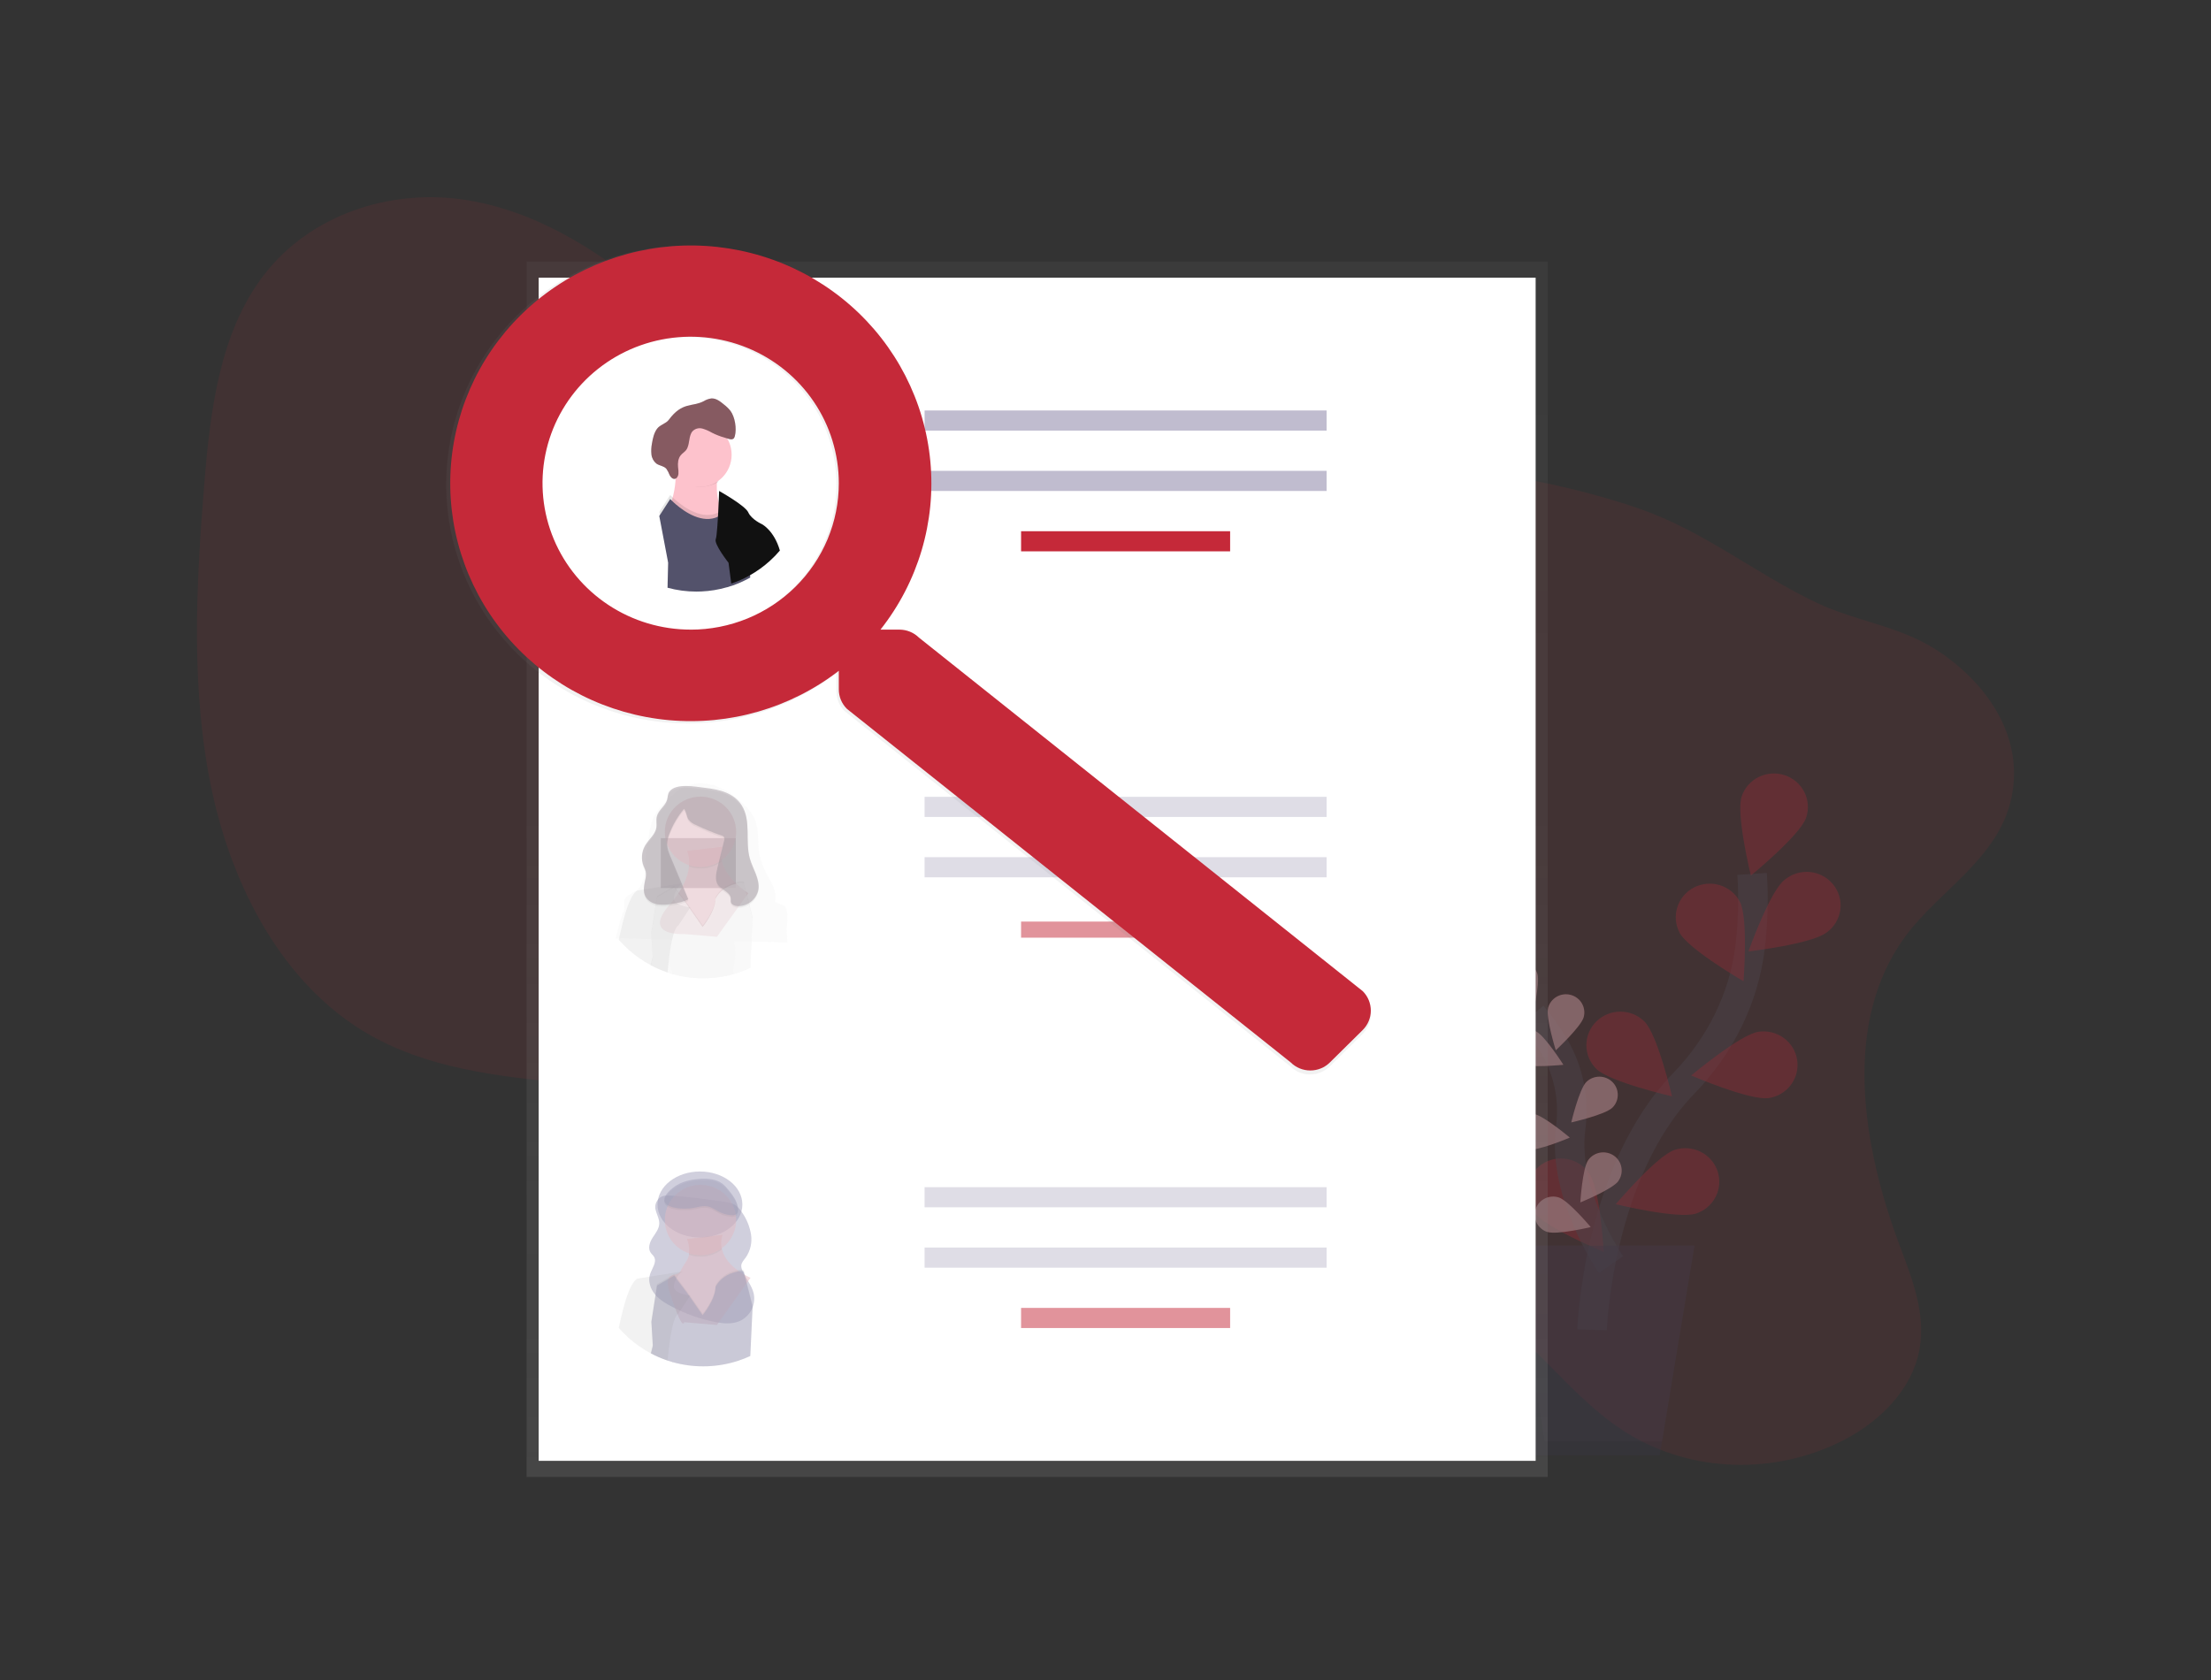 <svg width="150" height="114" viewBox="0 0 150 114" fill="none" xmlns="http://www.w3.org/2000/svg">
<rect x="0" y="0" width="150" height="114" fill="#333333" stroke="none"/>
<path opacity="0.1" d="M129.268 63.535C124.934 69.415 126.365 77.808 128.87 84.494C129.709 86.733 130.662 89.1 130.227 91.535C129.696 94.513 127.198 96.743 124.602 97.958C119.87 100.173 114.28 99.819 110.046 97.029C106.393 94.621 103.822 90.619 100.097 88.326C93.865 84.49 85.774 86.204 78.837 89.133C73.93 91.205 68.554 93.874 63.772 91.96C60.406 90.614 58.14 87.187 56.948 83.524C56.373 81.755 55.969 79.835 54.823 78.45C54.141 77.627 53.24 77.054 52.313 76.574C43.856 72.196 32.979 74.933 24.78 70.048C19.245 66.749 15.8 60.347 14.369 53.617C12.937 46.886 13.292 39.782 13.862 32.798C14.267 27.836 14.908 22.533 17.926 18.633C21.117 14.51 26.466 12.871 31.25 13.517C36.033 14.163 40.322 16.79 44.074 19.926C48.766 23.838 53.083 28.749 58.92 30.234C62.895 31.245 67.118 30.529 71.251 30.213C78.159 29.686 85.042 30.293 91.883 30.98C98.433 31.636 105.027 32.37 111.23 34.522C115.619 36.046 119.098 38.926 123.231 40.894C125.924 42.177 128.888 42.474 131.423 44.131C134.551 46.173 137.378 49.789 136.461 54.129C135.594 58.254 131.571 60.415 129.268 63.535Z" fill="#C52939"/>
<g opacity="0.5">
<path opacity="0.5" d="M108.01 90.237C108.01 90.237 108.375 79.553 114.231 73.516C116.688 70.982 118.302 67.765 118.73 64.283C118.929 62.63 118.976 60.964 118.867 59.303" stroke="#535461" stroke-width="2" stroke-miterlimit="10"/>
<path opacity="0.5" d="M122.535 55.478C122.134 56.672 118.784 59.413 118.784 59.413C118.784 59.413 117.758 55.237 118.159 54.045C118.254 53.761 118.405 53.499 118.603 53.273C118.801 53.046 119.042 52.861 119.313 52.727C119.583 52.593 119.878 52.513 120.18 52.491C120.482 52.47 120.785 52.507 121.073 52.601C121.36 52.695 121.626 52.844 121.855 53.039C122.084 53.235 122.271 53.473 122.407 53.74C122.543 54.007 122.624 54.298 122.646 54.596C122.668 54.894 122.63 55.194 122.535 55.477V55.478Z" fill="#C52939"/>
<path opacity="0.5" d="M123.93 63.27C122.934 64.058 118.617 64.562 118.617 64.562C118.617 64.562 120.056 60.507 121.052 59.721C121.286 59.52 121.56 59.367 121.855 59.273C122.151 59.178 122.463 59.144 122.772 59.171C123.082 59.199 123.382 59.287 123.656 59.433C123.929 59.578 124.171 59.776 124.365 60.015C124.559 60.255 124.702 60.53 124.785 60.826C124.869 61.121 124.891 61.43 124.851 61.734C124.81 62.038 124.708 62.331 124.55 62.595C124.391 62.859 124.181 63.089 123.93 63.27Z" fill="#C52939"/>
<path opacity="0.5" d="M119.981 74.51C118.721 74.694 114.733 72.98 114.733 72.98C114.733 72.98 118.047 70.195 119.307 70.012C119.606 69.968 119.912 69.983 120.205 70.056C120.499 70.129 120.775 70.258 121.018 70.436C121.261 70.614 121.466 70.838 121.622 71.094C121.777 71.351 121.88 71.635 121.924 71.93C121.969 72.226 121.954 72.527 121.88 72.817C121.806 73.107 121.675 73.38 121.495 73.62C121.314 73.86 121.088 74.062 120.828 74.216C120.568 74.369 120.28 74.471 119.981 74.514V74.51Z" fill="#C52939"/>
<path opacity="0.5" d="M115.051 82.35C113.841 82.742 109.615 81.714 109.615 81.714C109.615 81.714 112.406 78.417 113.616 78.026C114.197 77.837 114.83 77.885 115.376 78.157C115.921 78.429 116.335 78.904 116.526 79.478C116.717 80.051 116.669 80.676 116.393 81.215C116.117 81.753 115.636 82.162 115.055 82.35H115.051Z" fill="#C52939"/>
<path opacity="0.5" d="M113.944 63.289C114.532 64.404 118.285 66.587 118.285 66.587C118.285 66.587 118.626 62.303 118.038 61.188C117.898 60.922 117.707 60.687 117.475 60.495C117.244 60.303 116.975 60.158 116.687 60.068C116.398 59.978 116.095 59.945 115.793 59.971C115.491 59.997 115.198 60.081 114.929 60.219C114.661 60.357 114.423 60.546 114.228 60.775C114.033 61.004 113.886 61.268 113.795 61.553C113.704 61.838 113.671 62.138 113.697 62.436C113.724 62.733 113.809 63.023 113.949 63.288L113.944 63.289Z" fill="#C52939"/>
<path opacity="0.5" d="M108.296 72.529C109.195 73.42 113.433 74.395 113.433 74.395C113.433 74.395 112.46 70.207 111.562 69.316C111.131 68.889 110.545 68.648 109.934 68.647C109.322 68.646 108.736 68.885 108.303 69.31C107.87 69.736 107.625 70.315 107.624 70.918C107.623 71.522 107.865 72.101 108.296 72.528V72.529Z" fill="#C52939"/>
<path opacity="0.5" d="M104.057 82.255C104.789 83.283 108.8 84.951 108.8 84.951C108.8 84.951 108.559 80.662 107.825 79.633C107.655 79.378 107.435 79.16 107.178 78.991C106.921 78.821 106.632 78.705 106.328 78.648C106.025 78.591 105.712 78.595 105.41 78.66C105.108 78.725 104.822 78.849 104.57 79.025C104.317 79.201 104.103 79.425 103.94 79.684C103.778 79.943 103.669 80.233 103.622 80.534C103.574 80.836 103.589 81.143 103.664 81.439C103.739 81.735 103.874 82.013 104.061 82.256L104.057 82.255Z" fill="#C52939"/>
<path opacity="0.5" d="M109.296 85.815C109.296 85.815 105.975 81.046 106.557 76.558C106.814 74.678 106.446 72.766 105.508 71.109C105.056 70.326 104.533 69.586 103.945 68.897" stroke="#535461" stroke-width="2" stroke-miterlimit="10"/>
<path opacity="0.5" d="M104.296 66.067C104.509 66.713 103.945 68.971 103.945 68.971C103.945 68.971 102.137 67.478 101.923 66.832C101.821 66.522 101.847 66.184 101.997 65.893C102.146 65.601 102.407 65.381 102.722 65.279C103.037 65.178 103.379 65.204 103.674 65.352C103.969 65.499 104.193 65.757 104.296 66.068V66.067Z" fill="#C52939"/>
<path opacity="0.5" d="M107.444 69.016C107.267 69.672 105.549 71.266 105.549 71.266C105.549 71.266 104.854 69.043 105.03 68.385C105.115 68.069 105.323 67.8 105.61 67.635C105.896 67.471 106.236 67.426 106.556 67.51C106.876 67.593 107.15 67.799 107.316 68.081C107.482 68.364 107.528 68.7 107.444 69.016Z" fill="#C52939"/>
<path opacity="0.5" d="M109.385 75.164C108.897 75.644 106.6 76.163 106.6 76.163C106.6 76.163 107.135 73.898 107.625 73.418C107.741 73.304 107.879 73.213 108.031 73.152C108.182 73.09 108.345 73.059 108.509 73.06C108.673 73.06 108.835 73.093 108.986 73.155C109.138 73.217 109.275 73.309 109.391 73.423C109.506 73.538 109.598 73.674 109.66 73.824C109.722 73.974 109.754 74.134 109.753 74.296C109.753 74.458 109.72 74.618 109.657 74.767C109.594 74.917 109.501 75.052 109.385 75.166V75.164Z" fill="#C52939"/>
<path opacity="0.5" d="M109.793 80.145C109.394 80.699 107.214 81.592 107.214 81.592C107.214 81.592 107.354 79.269 107.754 78.715C107.849 78.583 107.969 78.471 108.108 78.385C108.247 78.299 108.401 78.241 108.563 78.214C108.725 78.187 108.89 78.192 109.05 78.228C109.21 78.264 109.361 78.331 109.494 78.424C109.628 78.518 109.742 78.637 109.829 78.774C109.916 78.911 109.975 79.064 110.002 79.224C110.029 79.383 110.024 79.546 109.988 79.704C109.951 79.862 109.884 80.011 109.789 80.143L109.793 80.145Z" fill="#C52939"/>
<path opacity="0.5" d="M103.1 72.193C103.719 72.493 106.063 72.252 106.063 72.252C106.063 72.252 104.815 70.279 104.196 69.98C103.899 69.837 103.556 69.816 103.243 69.922C102.93 70.028 102.673 70.252 102.527 70.546C102.382 70.839 102.361 71.178 102.468 71.487C102.576 71.796 102.803 72.05 103.1 72.193Z" fill="#C52939"/>
<path opacity="0.5" d="M103.653 78.013C104.334 78.115 106.498 77.194 106.498 77.194C106.498 77.194 104.709 75.679 104.028 75.581C103.701 75.532 103.367 75.613 103.1 75.807C102.834 76 102.656 76.291 102.606 76.614C102.557 76.937 102.639 77.266 102.835 77.529C103.031 77.792 103.325 77.968 103.653 78.017V78.013Z" fill="#C52939"/>
<path opacity="0.5" d="M104.974 83.594C105.628 83.812 107.919 83.266 107.919 83.266C107.919 83.266 106.415 81.475 105.761 81.259C105.447 81.156 105.104 81.181 104.808 81.327C104.512 81.474 104.288 81.73 104.183 82.04C104.079 82.35 104.104 82.689 104.252 82.981C104.4 83.273 104.66 83.495 104.974 83.598V83.594Z" fill="#C52939"/>
<path opacity="0.5" d="M104.296 66.067C104.509 66.713 103.945 68.971 103.945 68.971C103.945 68.971 102.137 67.478 101.923 66.832C101.821 66.522 101.847 66.184 101.997 65.893C102.146 65.601 102.407 65.381 102.722 65.279C103.037 65.178 103.379 65.204 103.674 65.352C103.969 65.499 104.193 65.757 104.296 66.068V66.067Z" fill="white"/>
<path opacity="0.5" d="M107.444 69.016C107.267 69.672 105.549 71.266 105.549 71.266C105.549 71.266 104.854 69.043 105.03 68.385C105.115 68.069 105.323 67.8 105.61 67.635C105.896 67.471 106.236 67.426 106.556 67.51C106.876 67.593 107.15 67.799 107.316 68.081C107.482 68.364 107.528 68.7 107.444 69.016Z" fill="white"/>
<path opacity="0.5" d="M109.385 75.164C108.897 75.644 106.6 76.163 106.6 76.163C106.6 76.163 107.135 73.898 107.625 73.418C107.741 73.304 107.879 73.213 108.031 73.152C108.182 73.09 108.345 73.059 108.509 73.06C108.673 73.06 108.835 73.093 108.986 73.155C109.138 73.217 109.275 73.309 109.391 73.423C109.506 73.538 109.598 73.674 109.66 73.824C109.722 73.974 109.754 74.134 109.753 74.296C109.753 74.458 109.72 74.618 109.657 74.767C109.594 74.917 109.501 75.052 109.385 75.166V75.164Z" fill="white"/>
<path opacity="0.5" d="M109.793 80.145C109.394 80.699 107.214 81.592 107.214 81.592C107.214 81.592 107.354 79.269 107.754 78.715C107.849 78.583 107.969 78.471 108.108 78.385C108.247 78.299 108.401 78.241 108.563 78.214C108.725 78.187 108.89 78.192 109.05 78.228C109.21 78.264 109.361 78.331 109.494 78.424C109.628 78.518 109.742 78.637 109.829 78.774C109.916 78.911 109.975 79.064 110.002 79.224C110.029 79.383 110.024 79.546 109.988 79.704C109.951 79.862 109.884 80.011 109.789 80.143L109.793 80.145Z" fill="white"/>
<path opacity="0.5" d="M103.1 72.193C103.719 72.493 106.063 72.252 106.063 72.252C106.063 72.252 104.815 70.279 104.196 69.98C103.899 69.837 103.556 69.816 103.243 69.922C102.93 70.028 102.673 70.252 102.527 70.546C102.382 70.839 102.361 71.178 102.468 71.487C102.576 71.796 102.803 72.05 103.1 72.193Z" fill="white"/>
<path opacity="0.5" d="M103.653 78.013C104.334 78.115 106.498 77.194 106.498 77.194C106.498 77.194 104.709 75.679 104.028 75.581C103.701 75.532 103.367 75.613 103.1 75.807C102.834 76 102.656 76.291 102.606 76.614C102.557 76.937 102.639 77.266 102.835 77.529C103.031 77.792 103.325 77.968 103.653 78.017V78.013Z" fill="white"/>
<path opacity="0.5" d="M104.974 83.594C105.628 83.812 107.919 83.266 107.919 83.266C107.919 83.266 106.415 81.475 105.761 81.259C105.447 81.156 105.104 81.181 104.808 81.327C104.512 81.474 104.288 81.73 104.183 82.04C104.079 82.35 104.104 82.689 104.252 82.981C104.4 83.273 104.66 83.495 104.974 83.598V83.594Z" fill="white"/>
<path opacity="0.5" d="M103.151 98.747H112.598L114.96 84.525H100.79L103.151 98.747Z" fill="#474059"/>
<path opacity="0.1" d="M102.598 84.525L104.804 97.815H112.753L112.598 98.747H103.151L100.79 84.525H102.598Z" fill="black"/>
</g>
<path d="M105 17.75H35.727V100.22H105V17.75Z" fill="url(#paint0_linear)"/>
<path d="M104.182 18.843H36.545V99.128H104.182V18.843Z" fill="white"/>
<path d="M90 27.854H62.727V29.22H90V27.854Z" fill="#C0BCCF"/>
<path d="M90 31.95H62.727V33.316H90V31.95Z" fill="#C0BCCF"/>
<path d="M83.455 36.047H69.273V37.412H83.455V36.047Z" fill="#C52939"/>
<path opacity="0.5" d="M90 54.07H62.727V55.435H90V54.07Z" fill="#C0BCCF"/>
<path opacity="0.5" d="M90 58.166H62.727V59.531H90V58.166Z" fill="#C0BCCF"/>
<path opacity="0.5" d="M83.455 62.535H69.273V63.628H83.455V62.535Z" fill="#C52939"/>
<path opacity="0.5" d="M90 80.559H62.727V81.924H90V80.559Z" fill="#C0BCCF"/>
<path opacity="0.5" d="M90 84.655H62.727V86.02H90V84.655Z" fill="#C0BCCF"/>
<path opacity="0.5" d="M83.455 88.751H69.273V90.116H83.455V88.751Z" fill="#C52939"/>
<g opacity="0.5">
<path opacity="0.5" d="M53.175 61.454L52.604 61.201C52.613 61.115 52.617 61.029 52.615 60.943C52.619 60.87 52.619 60.797 52.615 60.724C52.559 60.15 52.188 59.649 51.926 59.123C51.686 58.643 51.533 58.125 51.475 57.593C51.406 56.938 51.475 56.258 51.231 55.641C51.033 55.144 50.642 54.729 50.222 54.361C49.751 53.925 49.201 53.581 48.6 53.346C47.987 53.127 47.282 53.072 46.668 53.295C46.115 53.496 45.689 53.897 45.277 54.287C44.978 54.547 44.714 54.844 44.491 55.17C44.239 55.577 44.132 56.044 44.048 56.506C43.916 57.244 43.825 57.989 43.776 58.737C43.732 59.361 43.665 60.069 43.125 60.452C42.861 60.639 42.49 60.744 42.37 61.027C42.335 61.112 42.322 61.204 42.33 61.295C42.326 61.37 42.332 61.446 42.346 61.521C42.354 61.565 42.363 61.607 42.374 61.651C42.219 62.032 42.089 62.421 41.984 62.818C41.903 63.113 41.829 63.403 41.763 63.684H41.942H42.038L43.069 63.708H43.084L44.191 63.733H44.196L45.228 63.757H45.254L45.551 63.778H45.649L49.775 63.872H49.797L50.071 63.878H50.168L50.994 63.897L52.211 63.924H52.22L53.137 63.946H53.234H53.423L53.374 62.997C53.575 61.545 53.175 61.454 53.175 61.454ZM48.54 61.339C48.54 62.143 47.668 63.127 47.668 63.127L46.79 61.947L46.822 61.901L47.668 63.038C47.668 63.038 48.54 62.054 48.54 61.249C48.561 61.208 48.584 61.168 48.61 61.131L48.63 61.192C48.596 61.239 48.567 61.287 48.54 61.339ZM49.882 64.495C49.882 64.454 49.882 64.413 49.874 64.372C49.867 64.332 49.868 64.296 49.862 64.256C49.857 64.217 49.852 64.179 49.847 64.139C49.841 64.1 49.834 64.062 49.826 64.023C49.818 63.983 49.81 63.945 49.801 63.906C49.801 63.893 49.796 63.881 49.792 63.866C49.78 63.815 49.767 63.763 49.752 63.712C49.738 63.661 49.729 63.629 49.716 63.589C49.716 63.57 49.705 63.551 49.698 63.534C49.692 63.517 49.679 63.475 49.67 63.446L49.65 63.389C49.641 63.364 49.632 63.337 49.622 63.312C49.605 63.266 49.587 63.221 49.57 63.175C49.552 63.13 49.533 63.085 49.515 63.04C49.477 62.948 49.436 62.858 49.395 62.766C49.235 62.412 49.054 62.063 48.888 61.718C48.799 61.537 48.72 61.352 48.651 61.163L48.63 61.19C48.596 61.237 48.566 61.286 48.54 61.337C48.54 62.142 47.668 63.126 47.668 63.126L46.79 61.946L46.022 63.039C45.911 63.093 45.8 63.279 45.714 63.544C45.69 63.615 45.666 63.694 45.644 63.775C45.629 63.831 45.614 63.885 45.601 63.947C45.593 63.977 45.587 64.006 45.58 64.037L45.56 64.13V64.144C45.547 64.207 45.534 64.273 45.521 64.339C45.509 64.406 45.495 64.483 45.483 64.558C45.474 64.605 45.466 64.652 45.459 64.699C45.444 64.79 45.431 64.881 45.417 64.973C45.41 65.027 45.402 65.083 45.395 65.132L45.369 65.335C45.425 65.502 45.488 65.663 45.554 65.831C45.595 65.92 45.619 66.015 45.626 66.112C46.987 66.471 48.42 66.471 49.782 66.112C49.782 66.109 49.782 66.106 49.782 66.102C49.762 66.011 49.753 65.917 49.756 65.823C49.778 65.561 49.815 65.3 49.867 65.041C49.883 64.914 49.89 64.785 49.888 64.656V64.611C49.884 64.569 49.883 64.532 49.882 64.496V64.495ZM49.882 64.495C49.882 64.454 49.882 64.413 49.874 64.372C49.867 64.332 49.868 64.296 49.862 64.256C49.857 64.217 49.852 64.179 49.847 64.139C49.841 64.1 49.834 64.062 49.826 64.023C49.818 63.983 49.81 63.945 49.801 63.906C49.801 63.893 49.796 63.881 49.792 63.866C49.78 63.815 49.767 63.763 49.752 63.712C49.738 63.661 49.729 63.629 49.716 63.589C49.716 63.57 49.705 63.551 49.698 63.534C49.692 63.517 49.679 63.475 49.67 63.446L49.65 63.389C49.641 63.364 49.632 63.337 49.622 63.312C49.605 63.266 49.587 63.221 49.57 63.175C49.552 63.13 49.533 63.085 49.515 63.04C49.477 62.948 49.436 62.858 49.395 62.766C49.235 62.412 49.054 62.063 48.888 61.718C48.799 61.537 48.72 61.352 48.651 61.163L48.63 61.19C48.596 61.237 48.566 61.286 48.54 61.337C48.54 62.142 47.668 63.126 47.668 63.126L46.79 61.946L46.022 63.039C45.911 63.093 45.8 63.279 45.714 63.544C45.69 63.615 45.666 63.694 45.644 63.775C45.629 63.831 45.614 63.885 45.601 63.947C45.593 63.977 45.587 64.006 45.58 64.037L45.56 64.13V64.144C45.547 64.207 45.534 64.273 45.521 64.339C45.509 64.406 45.495 64.483 45.483 64.558C45.474 64.605 45.466 64.652 45.459 64.699C45.444 64.79 45.431 64.881 45.417 64.973C45.41 65.027 45.402 65.083 45.395 65.132L45.369 65.335C45.425 65.502 45.488 65.663 45.554 65.831C45.595 65.92 45.619 66.015 45.626 66.112C46.987 66.471 48.42 66.471 49.782 66.112C49.782 66.109 49.782 66.106 49.782 66.102C49.762 66.011 49.753 65.917 49.756 65.823C49.778 65.561 49.815 65.3 49.867 65.041C49.883 64.914 49.89 64.785 49.888 64.656V64.611C49.884 64.569 49.883 64.532 49.882 64.496V64.495ZM49.882 64.495C49.882 64.454 49.882 64.413 49.874 64.372C49.867 64.332 49.868 64.296 49.862 64.256C49.857 64.217 49.852 64.179 49.847 64.139C49.841 64.1 49.834 64.062 49.826 64.023C49.818 63.983 49.81 63.945 49.801 63.906C49.801 63.893 49.796 63.881 49.792 63.866C49.78 63.815 49.767 63.763 49.752 63.712C49.738 63.661 49.729 63.629 49.716 63.589C49.716 63.57 49.705 63.551 49.698 63.534C49.692 63.517 49.679 63.475 49.67 63.446L49.65 63.389C49.641 63.364 49.632 63.337 49.622 63.312C49.605 63.266 49.587 63.221 49.57 63.175C49.552 63.13 49.533 63.085 49.515 63.04C49.477 62.948 49.436 62.858 49.395 62.766C49.235 62.412 49.054 62.063 48.888 61.718C48.799 61.537 48.72 61.352 48.651 61.163L48.63 61.19C48.596 61.237 48.566 61.286 48.54 61.337C48.54 62.142 47.668 63.126 47.668 63.126L46.79 61.946L46.022 63.039C45.911 63.093 45.8 63.279 45.714 63.544C45.69 63.615 45.666 63.694 45.644 63.775C45.629 63.831 45.614 63.885 45.601 63.947C45.593 63.977 45.587 64.006 45.58 64.037L45.56 64.13V64.144C45.547 64.207 45.534 64.273 45.521 64.339C45.509 64.406 45.495 64.483 45.483 64.558C45.474 64.605 45.466 64.652 45.459 64.699C45.444 64.79 45.431 64.881 45.417 64.973C45.41 65.027 45.402 65.083 45.395 65.132L45.369 65.335C45.425 65.502 45.488 65.663 45.554 65.831C45.595 65.92 45.619 66.015 45.626 66.112C46.987 66.471 48.42 66.471 49.782 66.112C49.782 66.109 49.782 66.106 49.782 66.102C49.762 66.011 49.753 65.917 49.756 65.823C49.778 65.561 49.815 65.3 49.867 65.041C49.883 64.914 49.89 64.785 49.888 64.656V64.611C49.884 64.569 49.883 64.532 49.882 64.496V64.495ZM49.882 64.495C49.882 64.454 49.882 64.413 49.874 64.372C49.867 64.332 49.868 64.296 49.862 64.256C49.857 64.217 49.852 64.179 49.847 64.139C49.841 64.1 49.834 64.062 49.826 64.023C49.818 63.983 49.81 63.945 49.801 63.906C49.801 63.893 49.796 63.881 49.792 63.866C49.78 63.815 49.767 63.763 49.752 63.712C49.738 63.661 49.729 63.629 49.716 63.589C49.716 63.57 49.705 63.551 49.698 63.534C49.692 63.517 49.679 63.475 49.67 63.446L49.65 63.389C49.641 63.364 49.632 63.337 49.622 63.312C49.605 63.266 49.587 63.221 49.57 63.175C49.552 63.13 49.533 63.085 49.515 63.04C49.477 62.948 49.436 62.858 49.395 62.766C49.235 62.412 49.054 62.063 48.888 61.718C48.799 61.537 48.72 61.352 48.651 61.163L48.63 61.19C48.596 61.237 48.566 61.286 48.54 61.337C48.54 62.142 47.668 63.126 47.668 63.126L46.79 61.946L46.022 63.039C45.911 63.093 45.8 63.279 45.714 63.544C45.69 63.615 45.666 63.694 45.644 63.775C45.629 63.831 45.614 63.885 45.601 63.947C45.593 63.977 45.587 64.006 45.58 64.037L45.56 64.13V64.144C45.547 64.207 45.534 64.273 45.521 64.339C45.509 64.406 45.495 64.483 45.483 64.558C45.474 64.605 45.466 64.652 45.459 64.699C45.444 64.79 45.431 64.881 45.417 64.973C45.41 65.027 45.402 65.083 45.395 65.132L45.369 65.335C45.425 65.502 45.488 65.663 45.554 65.831C45.595 65.92 45.619 66.015 45.626 66.112C46.987 66.471 48.42 66.471 49.782 66.112C49.782 66.109 49.782 66.106 49.782 66.102C49.762 66.011 49.753 65.917 49.756 65.823C49.778 65.561 49.815 65.3 49.867 65.041C49.883 64.914 49.89 64.785 49.888 64.656V64.611C49.884 64.569 49.883 64.532 49.882 64.496V64.495Z" fill="url(#paint1_linear)"/>
<path opacity="0.5" d="M49.922 56.872H44.83V60.26H49.922V56.872Z" fill="#493545"/>
<path opacity="0.5" d="M50.768 60.608L48.637 63.572L46.409 63.381C46.409 63.381 43.503 63.571 45.441 61.374C46.372 60.317 46.676 59.436 46.741 58.807C46.812 58.128 46.603 57.741 46.603 57.741L49.024 57.455C48.915 57.777 48.901 58.123 48.984 58.452C49.288 59.694 50.768 60.608 50.768 60.608Z" fill="#C77485"/>
<path opacity="0.1" d="M48.983 58.449C48.667 58.685 48.297 58.841 47.906 58.903C47.515 58.965 47.115 58.931 46.74 58.805C46.811 58.125 46.602 57.738 46.602 57.738L49.023 57.452C48.914 57.774 48.9 58.119 48.983 58.449Z" fill="black"/>
<path opacity="0.5" d="M47.523 58.838C48.86 58.838 49.944 57.768 49.944 56.448C49.944 55.128 48.86 54.058 47.523 54.058C46.186 54.058 45.102 55.128 45.102 56.448C45.102 57.768 46.186 58.838 47.523 58.838Z" fill="#C77485"/>
<path opacity="0.1" d="M50.679 60.731L50.623 60.512L50.574 60.32L50.502 60.035L50.489 59.983L50.478 59.939C50.478 59.939 50.535 59.768 50.156 59.824L50.085 59.836C50.025 59.848 49.955 59.864 49.876 59.886L49.803 59.908L49.708 59.937C49.407 60.034 49.132 60.198 48.905 60.416C48.803 60.512 48.712 60.62 48.636 60.737C48.628 60.748 48.622 60.758 48.616 60.767C48.589 60.807 48.566 60.85 48.546 60.894C48.546 61.755 47.673 62.806 47.673 62.806L46.822 61.592L46.806 61.568L46.603 61.277L46.531 61.183L46.507 61.151L46.064 60.563L45.953 60.417L45.917 60.368L45.862 60.297L45.735 60.13L45.237 60.417L44.573 60.8L44.185 63.286V63.355L44.197 63.56L44.278 64.911V64.93L44.136 65.489L44.157 65.5C44.492 65.678 44.84 65.83 45.198 65.955L45.292 65.988C45.403 66.024 45.507 66.056 45.615 66.088C45.62 66.104 45.623 66.121 45.624 66.137C45.624 66.122 45.624 66.106 45.624 66.09C46.983 66.473 48.423 66.473 49.781 66.09L49.807 66.083C49.87 66.065 49.934 66.047 49.996 66.026L50.097 65.994C50.37 65.904 50.638 65.798 50.898 65.677L50.992 63.721L51.058 62.31V62.229L50.679 60.731Z" fill="black"/>
<path opacity="0.5" d="M49.882 64.365C49.882 64.321 49.882 64.277 49.874 64.234C49.866 64.19 49.867 64.152 49.862 64.11C49.856 64.069 49.852 64.027 49.846 63.986C49.841 63.944 49.833 63.903 49.825 63.861C49.818 63.819 49.81 63.778 49.801 63.736C49.801 63.722 49.795 63.709 49.792 63.695C49.78 63.64 49.767 63.586 49.752 63.53C49.738 63.474 49.729 63.441 49.716 63.398C49.716 63.378 49.705 63.358 49.698 63.34C49.691 63.321 49.679 63.276 49.669 63.245L49.649 63.183C49.64 63.156 49.632 63.129 49.622 63.101C49.605 63.052 49.587 63.004 49.569 62.955C49.552 62.906 49.533 62.858 49.514 62.809C49.477 62.711 49.436 62.614 49.395 62.517C49.234 62.139 49.054 61.766 48.888 61.397C48.798 61.203 48.719 61.005 48.651 60.803L48.63 60.833C48.596 60.883 48.566 60.935 48.54 60.99C48.54 61.85 47.668 62.903 47.668 62.903L46.79 61.64L46.021 62.806C45.911 62.864 45.8 63.063 45.714 63.346C45.689 63.423 45.666 63.506 45.644 63.594C45.628 63.653 45.614 63.716 45.601 63.778C45.593 63.809 45.586 63.841 45.58 63.874L45.56 63.974V63.989C45.547 64.057 45.533 64.127 45.521 64.198C45.509 64.269 45.494 64.35 45.482 64.428C45.473 64.479 45.466 64.529 45.459 64.579C45.444 64.676 45.43 64.775 45.417 64.872C45.409 64.929 45.401 64.981 45.395 65.041L45.368 65.26C45.425 65.439 45.488 65.616 45.553 65.79C45.595 65.885 45.619 65.987 45.625 66.091C46.983 66.474 48.424 66.474 49.782 66.091C49.782 66.087 49.782 66.083 49.782 66.08C49.762 65.981 49.753 65.881 49.755 65.781C49.778 65.501 49.815 65.222 49.866 64.945C49.883 64.809 49.89 64.671 49.887 64.534V64.485C49.884 64.444 49.883 64.404 49.882 64.365ZM49.882 64.365C49.882 64.321 49.882 64.277 49.874 64.234C49.866 64.19 49.867 64.152 49.862 64.11C49.856 64.069 49.852 64.027 49.846 63.986C49.841 63.944 49.833 63.903 49.825 63.861C49.818 63.819 49.81 63.778 49.801 63.736C49.801 63.722 49.795 63.709 49.792 63.695C49.78 63.64 49.767 63.586 49.752 63.53C49.738 63.474 49.729 63.441 49.716 63.398C49.716 63.378 49.705 63.358 49.698 63.34C49.691 63.321 49.679 63.276 49.669 63.245L49.649 63.183C49.64 63.156 49.632 63.129 49.622 63.101C49.605 63.052 49.587 63.004 49.569 62.955C49.552 62.906 49.533 62.858 49.514 62.809C49.477 62.711 49.436 62.614 49.395 62.517C49.234 62.139 49.054 61.766 48.888 61.397C48.798 61.203 48.719 61.005 48.651 60.803L48.63 60.833C48.596 60.883 48.566 60.935 48.54 60.99C48.54 61.85 47.668 62.903 47.668 62.903L46.79 61.64L46.021 62.806C45.911 62.864 45.8 63.063 45.714 63.346C45.689 63.423 45.666 63.506 45.644 63.594C45.628 63.653 45.614 63.716 45.601 63.778C45.593 63.809 45.586 63.841 45.58 63.874L45.56 63.974V63.989C45.547 64.057 45.533 64.127 45.521 64.198C45.509 64.269 45.494 64.35 45.482 64.428C45.473 64.479 45.466 64.529 45.459 64.579C45.444 64.676 45.43 64.775 45.417 64.872C45.409 64.929 45.401 64.981 45.395 65.041L45.368 65.26C45.425 65.439 45.488 65.616 45.553 65.79C45.595 65.885 45.619 65.987 45.625 66.091C46.983 66.474 48.424 66.474 49.782 66.091C49.782 66.087 49.782 66.083 49.782 66.08C49.762 65.981 49.753 65.881 49.755 65.781C49.778 65.501 49.815 65.222 49.866 64.945C49.883 64.809 49.89 64.671 49.887 64.534V64.485C49.884 64.444 49.883 64.404 49.882 64.365ZM49.882 64.365C49.882 64.321 49.882 64.277 49.874 64.234C49.866 64.19 49.867 64.152 49.862 64.11C49.856 64.069 49.852 64.027 49.846 63.986C49.841 63.944 49.833 63.903 49.825 63.861C49.818 63.819 49.81 63.778 49.801 63.736C49.801 63.722 49.795 63.709 49.792 63.695C49.78 63.64 49.767 63.586 49.752 63.53C49.738 63.474 49.729 63.441 49.716 63.398C49.716 63.378 49.705 63.358 49.698 63.34C49.691 63.321 49.679 63.276 49.669 63.245L49.649 63.183C49.64 63.156 49.632 63.129 49.622 63.101C49.605 63.052 49.587 63.004 49.569 62.955C49.552 62.906 49.533 62.858 49.514 62.809C49.477 62.711 49.436 62.614 49.395 62.517C49.234 62.139 49.054 61.766 48.888 61.397C48.798 61.203 48.719 61.005 48.651 60.803L48.63 60.833C48.596 60.883 48.566 60.935 48.54 60.99C48.54 61.85 47.668 62.903 47.668 62.903L46.79 61.64L46.021 62.806C45.911 62.864 45.8 63.063 45.714 63.346C45.689 63.423 45.666 63.506 45.644 63.594C45.628 63.653 45.614 63.716 45.601 63.778C45.593 63.809 45.586 63.841 45.58 63.874L45.56 63.974V63.989C45.547 64.057 45.533 64.127 45.521 64.198C45.509 64.269 45.494 64.35 45.482 64.428C45.473 64.479 45.466 64.529 45.459 64.579C45.444 64.676 45.43 64.775 45.417 64.872C45.409 64.929 45.401 64.981 45.395 65.041L45.368 65.26C45.425 65.439 45.488 65.616 45.553 65.79C45.595 65.885 45.619 65.987 45.625 66.091C46.983 66.474 48.424 66.474 49.782 66.091C49.782 66.087 49.782 66.083 49.782 66.08C49.762 65.981 49.753 65.881 49.755 65.781C49.778 65.501 49.815 65.222 49.866 64.945C49.883 64.809 49.89 64.671 49.887 64.534V64.485C49.884 64.444 49.883 64.404 49.882 64.365ZM51.055 62.314L50.66 60.756L50.593 60.489L50.574 60.416L50.477 60.036C50.478 60.033 50.478 60.029 50.477 60.026C50.48 60.009 50.477 59.992 50.469 59.977C50.455 59.948 50.419 59.919 50.333 59.911C50.301 59.909 50.269 59.909 50.236 59.911C50.14 59.921 50.045 59.938 49.952 59.964C49.906 59.976 49.858 59.989 49.805 60.005L49.71 60.035H49.701C49.446 60.117 49.209 60.247 49.004 60.417C48.868 60.529 48.749 60.66 48.65 60.804L48.629 60.834C48.595 60.884 48.565 60.936 48.539 60.991C48.539 61.851 47.666 62.904 47.666 62.904L46.788 61.641L46.739 61.57L46.73 61.558L46.603 61.374L46.506 61.247L46.481 61.214L46.027 60.616L45.883 60.423V60.416L45.833 60.35L45.738 60.225L45.406 60.416L44.576 60.894L44.193 63.354V63.38L44.204 63.559L44.286 64.929V65.006L44.16 65.499C44.495 65.677 44.843 65.829 45.201 65.954L45.295 65.987C45.406 66.023 45.51 66.056 45.618 66.087C45.623 66.103 45.625 66.12 45.627 66.136C45.627 66.121 45.627 66.105 45.627 66.09C46.986 66.473 48.426 66.473 49.784 66.09L49.81 66.082C49.873 66.064 49.937 66.046 49.999 66.025L50.1 65.993C50.373 65.903 50.641 65.797 50.901 65.676L50.993 63.722L51.06 62.327L51.055 62.314ZM45.611 66.087C45.615 66.103 45.618 66.12 45.62 66.136C45.62 66.121 45.62 66.105 45.62 66.09L45.611 66.087ZM49.882 64.365C49.882 64.321 49.882 64.277 49.874 64.234C49.866 64.19 49.867 64.152 49.862 64.11C49.856 64.069 49.852 64.027 49.846 63.986C49.841 63.944 49.833 63.903 49.825 63.861C49.818 63.819 49.81 63.778 49.801 63.736C49.801 63.722 49.795 63.709 49.792 63.695C49.78 63.64 49.767 63.586 49.752 63.53C49.738 63.474 49.729 63.441 49.716 63.398C49.716 63.378 49.705 63.358 49.698 63.34C49.691 63.321 49.679 63.276 49.669 63.245L49.649 63.183C49.64 63.156 49.632 63.129 49.622 63.101C49.605 63.052 49.587 63.004 49.569 62.955C49.552 62.906 49.533 62.858 49.514 62.809C49.477 62.711 49.436 62.614 49.395 62.517C49.234 62.139 49.054 61.766 48.888 61.397C48.798 61.203 48.719 61.005 48.651 60.803L48.63 60.833C48.596 60.883 48.566 60.935 48.54 60.99C48.54 61.85 47.668 62.903 47.668 62.903L46.79 61.64L46.021 62.806C45.911 62.864 45.8 63.063 45.714 63.346C45.689 63.423 45.666 63.506 45.644 63.594C45.628 63.653 45.614 63.716 45.601 63.778C45.593 63.809 45.586 63.841 45.58 63.874L45.56 63.974V63.989C45.547 64.057 45.533 64.127 45.521 64.198C45.509 64.269 45.494 64.35 45.482 64.428C45.473 64.479 45.466 64.529 45.459 64.579C45.444 64.676 45.43 64.775 45.417 64.872C45.409 64.929 45.401 64.981 45.395 65.041L45.368 65.26C45.425 65.439 45.488 65.616 45.553 65.79C45.595 65.885 45.619 65.987 45.625 66.091C46.983 66.474 48.424 66.474 49.782 66.091C49.782 66.087 49.782 66.083 49.782 66.08C49.762 65.981 49.753 65.881 49.755 65.781C49.778 65.501 49.815 65.222 49.866 64.945C49.883 64.809 49.89 64.671 49.887 64.534V64.485C49.884 64.444 49.883 64.404 49.882 64.365ZM49.882 64.365C49.882 64.321 49.882 64.277 49.874 64.234C49.866 64.19 49.867 64.152 49.862 64.11C49.856 64.069 49.852 64.027 49.846 63.986C49.841 63.944 49.833 63.903 49.825 63.861C49.818 63.819 49.81 63.778 49.801 63.736C49.801 63.722 49.795 63.709 49.792 63.695C49.78 63.64 49.767 63.586 49.752 63.53C49.738 63.474 49.729 63.441 49.716 63.398C49.716 63.378 49.705 63.358 49.698 63.34C49.691 63.321 49.679 63.276 49.669 63.245L49.649 63.183C49.64 63.156 49.632 63.129 49.622 63.101C49.605 63.052 49.587 63.004 49.569 62.955C49.552 62.906 49.533 62.858 49.514 62.809C49.477 62.711 49.436 62.614 49.395 62.517C49.234 62.139 49.054 61.766 48.888 61.397C48.798 61.203 48.719 61.005 48.651 60.803L48.63 60.833C48.596 60.883 48.566 60.935 48.54 60.99C48.54 61.85 47.668 62.903 47.668 62.903L46.79 61.64L46.021 62.806C45.911 62.864 45.8 63.063 45.714 63.346C45.689 63.423 45.666 63.506 45.644 63.594C45.628 63.653 45.614 63.716 45.601 63.778C45.593 63.809 45.586 63.841 45.58 63.874L45.56 63.974V63.989C45.547 64.057 45.533 64.127 45.521 64.198C45.509 64.269 45.494 64.35 45.482 64.428C45.473 64.479 45.466 64.529 45.459 64.579C45.444 64.676 45.43 64.775 45.417 64.872C45.409 64.929 45.401 64.981 45.395 65.041L45.368 65.26C45.425 65.439 45.488 65.616 45.553 65.79C45.595 65.885 45.619 65.987 45.625 66.091C46.983 66.474 48.424 66.474 49.782 66.091C49.782 66.087 49.782 66.083 49.782 66.08C49.762 65.981 49.753 65.881 49.755 65.781C49.778 65.501 49.815 65.222 49.866 64.945C49.883 64.809 49.89 64.671 49.887 64.534V64.485C49.884 64.444 49.883 64.404 49.882 64.365ZM49.882 64.365C49.882 64.321 49.882 64.277 49.874 64.234C49.866 64.19 49.867 64.152 49.862 64.11C49.856 64.069 49.852 64.027 49.846 63.986C49.841 63.944 49.833 63.903 49.825 63.861C49.818 63.819 49.81 63.778 49.801 63.736C49.801 63.722 49.795 63.709 49.792 63.695C49.78 63.64 49.767 63.586 49.752 63.53C49.738 63.474 49.729 63.441 49.716 63.398C49.716 63.378 49.705 63.358 49.698 63.34C49.691 63.321 49.679 63.276 49.669 63.245L49.649 63.183C49.64 63.156 49.632 63.129 49.622 63.101C49.605 63.052 49.587 63.004 49.569 62.955C49.552 62.906 49.533 62.858 49.514 62.809C49.477 62.711 49.436 62.614 49.395 62.517C49.234 62.139 49.054 61.766 48.888 61.397C48.798 61.203 48.719 61.005 48.651 60.803L48.63 60.833C48.596 60.883 48.566 60.935 48.54 60.99C48.54 61.85 47.668 62.903 47.668 62.903L46.79 61.64L46.021 62.806C45.911 62.864 45.8 63.063 45.714 63.346C45.689 63.423 45.666 63.506 45.644 63.594C45.628 63.653 45.614 63.716 45.601 63.778C45.593 63.809 45.586 63.841 45.58 63.874L45.56 63.974V63.989C45.547 64.057 45.533 64.127 45.521 64.198C45.509 64.269 45.494 64.35 45.482 64.428C45.473 64.479 45.466 64.529 45.459 64.579C45.444 64.676 45.43 64.775 45.417 64.872C45.409 64.929 45.401 64.981 45.395 65.041L45.368 65.26C45.425 65.439 45.488 65.616 45.553 65.79C45.595 65.885 45.619 65.987 45.625 66.091C46.983 66.474 48.424 66.474 49.782 66.091C49.782 66.087 49.782 66.083 49.782 66.08C49.762 65.981 49.753 65.881 49.755 65.781C49.778 65.501 49.815 65.222 49.866 64.945C49.883 64.809 49.89 64.671 49.887 64.534V64.485C49.884 64.444 49.883 64.404 49.882 64.365ZM49.882 64.365C49.882 64.321 49.882 64.277 49.874 64.234C49.866 64.19 49.867 64.152 49.862 64.11C49.856 64.069 49.852 64.027 49.846 63.986C49.841 63.944 49.833 63.903 49.825 63.861C49.818 63.819 49.81 63.778 49.801 63.736C49.801 63.722 49.795 63.709 49.792 63.695C49.78 63.64 49.767 63.586 49.752 63.53C49.738 63.474 49.729 63.441 49.716 63.398C49.716 63.378 49.705 63.358 49.698 63.34C49.691 63.321 49.679 63.276 49.669 63.245L49.649 63.183C49.64 63.156 49.632 63.129 49.622 63.101C49.605 63.052 49.587 63.004 49.569 62.955C49.552 62.906 49.533 62.858 49.514 62.809C49.477 62.711 49.436 62.614 49.395 62.517C49.234 62.139 49.054 61.766 48.888 61.397C48.798 61.203 48.719 61.005 48.651 60.803L48.63 60.833C48.596 60.883 48.566 60.935 48.54 60.99C48.54 61.85 47.668 62.903 47.668 62.903L46.79 61.64L46.021 62.806C45.911 62.864 45.8 63.063 45.714 63.346C45.689 63.423 45.666 63.506 45.644 63.594C45.628 63.653 45.614 63.716 45.601 63.778C45.593 63.809 45.586 63.841 45.58 63.874L45.56 63.974V63.989C45.547 64.057 45.533 64.127 45.521 64.198C45.509 64.269 45.494 64.35 45.482 64.428C45.473 64.479 45.466 64.529 45.459 64.579C45.444 64.676 45.43 64.775 45.417 64.872C45.409 64.929 45.401 64.981 45.395 65.041L45.368 65.26C45.425 65.439 45.488 65.616 45.553 65.79C45.595 65.885 45.619 65.987 45.625 66.091C46.983 66.474 48.424 66.474 49.782 66.091C49.782 66.087 49.782 66.083 49.782 66.08C49.762 65.981 49.753 65.881 49.755 65.781C49.778 65.501 49.815 65.222 49.866 64.945C49.883 64.809 49.89 64.671 49.887 64.534V64.485C49.884 64.444 49.883 64.404 49.882 64.365ZM49.882 64.365C49.882 64.321 49.882 64.277 49.874 64.234C49.866 64.19 49.867 64.152 49.862 64.11C49.856 64.069 49.852 64.027 49.846 63.986C49.841 63.944 49.833 63.903 49.825 63.861C49.818 63.819 49.81 63.778 49.801 63.736C49.801 63.722 49.795 63.709 49.792 63.695C49.78 63.64 49.767 63.586 49.752 63.53C49.738 63.474 49.729 63.441 49.716 63.398C49.716 63.378 49.705 63.358 49.698 63.34C49.691 63.321 49.679 63.276 49.669 63.245L49.649 63.183C49.64 63.156 49.632 63.129 49.622 63.101C49.605 63.052 49.587 63.004 49.569 62.955C49.552 62.906 49.533 62.858 49.514 62.809C49.477 62.711 49.436 62.614 49.395 62.517C49.234 62.139 49.054 61.766 48.888 61.397C48.798 61.203 48.719 61.005 48.651 60.803L48.63 60.833C48.596 60.883 48.566 60.935 48.54 60.99C48.54 61.85 47.668 62.903 47.668 62.903L46.79 61.64L46.021 62.806C45.911 62.864 45.8 63.063 45.714 63.346C45.689 63.423 45.666 63.506 45.644 63.594C45.628 63.653 45.614 63.716 45.601 63.778C45.593 63.809 45.586 63.841 45.58 63.874L45.56 63.974V63.989C45.547 64.057 45.533 64.127 45.521 64.198C45.509 64.269 45.494 64.35 45.482 64.428C45.473 64.479 45.466 64.529 45.459 64.579C45.444 64.676 45.43 64.775 45.417 64.872C45.409 64.929 45.401 64.981 45.395 65.041L45.368 65.26C45.425 65.439 45.488 65.616 45.553 65.79C45.595 65.885 45.619 65.987 45.625 66.091C46.983 66.474 48.424 66.474 49.782 66.091C49.782 66.087 49.782 66.083 49.782 66.08C49.762 65.981 49.753 65.881 49.755 65.781C49.778 65.501 49.815 65.222 49.866 64.945C49.883 64.809 49.89 64.671 49.887 64.534V64.485C49.884 64.444 49.883 64.404 49.882 64.365ZM49.882 64.365C49.882 64.321 49.882 64.277 49.874 64.234C49.866 64.19 49.867 64.152 49.862 64.11C49.856 64.069 49.852 64.027 49.846 63.986C49.841 63.944 49.833 63.903 49.825 63.861C49.818 63.819 49.81 63.778 49.801 63.736C49.801 63.722 49.795 63.709 49.792 63.695C49.78 63.64 49.767 63.586 49.752 63.53C49.738 63.474 49.729 63.441 49.716 63.398C49.716 63.378 49.705 63.358 49.698 63.34C49.691 63.321 49.679 63.276 49.669 63.245L49.649 63.183C49.64 63.156 49.632 63.129 49.622 63.101C49.605 63.052 49.587 63.004 49.569 62.955C49.552 62.906 49.533 62.858 49.514 62.809C49.477 62.711 49.436 62.614 49.395 62.517C49.234 62.139 49.054 61.766 48.888 61.397C48.798 61.203 48.719 61.005 48.651 60.803L48.63 60.833C48.596 60.883 48.566 60.935 48.54 60.99C48.54 61.85 47.668 62.903 47.668 62.903L46.79 61.64L46.021 62.806C45.911 62.864 45.8 63.063 45.714 63.346C45.689 63.423 45.666 63.506 45.644 63.594C45.628 63.653 45.614 63.716 45.601 63.778C45.593 63.809 45.586 63.841 45.58 63.874L45.56 63.974V63.989C45.547 64.057 45.533 64.127 45.521 64.198C45.509 64.269 45.494 64.35 45.482 64.428C45.473 64.479 45.466 64.529 45.459 64.579C45.444 64.676 45.43 64.775 45.417 64.872C45.409 64.929 45.401 64.981 45.395 65.041L45.368 65.26C45.425 65.439 45.488 65.616 45.553 65.79C45.595 65.885 45.619 65.987 45.625 66.091C46.983 66.474 48.424 66.474 49.782 66.091C49.782 66.087 49.782 66.083 49.782 66.08C49.762 65.981 49.753 65.881 49.755 65.781C49.778 65.501 49.815 65.222 49.866 64.945C49.883 64.809 49.89 64.671 49.887 64.534V64.485C49.884 64.444 49.883 64.404 49.882 64.365ZM49.882 64.365C49.882 64.321 49.882 64.277 49.874 64.234C49.866 64.19 49.867 64.152 49.862 64.11C49.856 64.069 49.852 64.027 49.846 63.986C49.841 63.944 49.833 63.903 49.825 63.861C49.818 63.819 49.81 63.778 49.801 63.736C49.801 63.722 49.795 63.709 49.792 63.695C49.78 63.64 49.767 63.586 49.752 63.53C49.738 63.474 49.729 63.441 49.716 63.398C49.716 63.378 49.705 63.358 49.698 63.34C49.691 63.321 49.679 63.276 49.669 63.245L49.649 63.183C49.64 63.156 49.632 63.129 49.622 63.101C49.605 63.052 49.587 63.004 49.569 62.955C49.552 62.906 49.533 62.858 49.514 62.809C49.477 62.711 49.436 62.614 49.395 62.517C49.234 62.139 49.054 61.766 48.888 61.397C48.798 61.203 48.719 61.005 48.651 60.803L48.63 60.833C48.596 60.883 48.566 60.935 48.54 60.99C48.54 61.85 47.668 62.903 47.668 62.903L46.79 61.64L46.021 62.806C45.911 62.864 45.8 63.063 45.714 63.346C45.689 63.423 45.666 63.506 45.644 63.594C45.628 63.653 45.614 63.716 45.601 63.778C45.593 63.809 45.586 63.841 45.58 63.874L45.56 63.974V63.989C45.547 64.057 45.533 64.127 45.521 64.198C45.509 64.269 45.494 64.35 45.482 64.428C45.473 64.479 45.466 64.529 45.459 64.579C45.444 64.676 45.43 64.775 45.417 64.872C45.409 64.929 45.401 64.981 45.395 65.041L45.368 65.26C45.425 65.439 45.488 65.616 45.553 65.79C45.595 65.885 45.619 65.987 45.625 66.091C46.983 66.474 48.424 66.474 49.782 66.091C49.782 66.087 49.782 66.083 49.782 66.08C49.762 65.981 49.753 65.881 49.755 65.781C49.778 65.501 49.815 65.222 49.866 64.945C49.883 64.809 49.89 64.671 49.887 64.534V64.485C49.884 64.444 49.883 64.404 49.882 64.365ZM49.882 64.365C49.882 64.321 49.882 64.277 49.874 64.234C49.866 64.19 49.867 64.152 49.862 64.11C49.856 64.069 49.852 64.027 49.846 63.986C49.841 63.944 49.833 63.903 49.825 63.861C49.818 63.819 49.81 63.778 49.801 63.736C49.801 63.722 49.795 63.709 49.792 63.695C49.78 63.64 49.767 63.586 49.752 63.53C49.738 63.474 49.729 63.441 49.716 63.398C49.716 63.378 49.705 63.358 49.698 63.34C49.691 63.321 49.679 63.276 49.669 63.245L49.649 63.183C49.64 63.156 49.632 63.129 49.622 63.101C49.605 63.052 49.587 63.004 49.569 62.955C49.552 62.906 49.533 62.858 49.514 62.809C49.477 62.711 49.436 62.614 49.395 62.517C49.234 62.139 49.054 61.766 48.888 61.397C48.798 61.203 48.719 61.005 48.651 60.803L48.63 60.833C48.596 60.883 48.566 60.935 48.54 60.99C48.54 61.85 47.668 62.903 47.668 62.903L46.79 61.64L46.021 62.806C45.911 62.864 45.8 63.063 45.714 63.346C45.689 63.423 45.666 63.506 45.644 63.594C45.628 63.653 45.614 63.716 45.601 63.778C45.593 63.809 45.586 63.841 45.58 63.874L45.56 63.974V63.989C45.547 64.057 45.533 64.127 45.521 64.198C45.509 64.269 45.494 64.35 45.482 64.428C45.473 64.479 45.466 64.529 45.459 64.579C45.444 64.676 45.43 64.775 45.417 64.872C45.409 64.929 45.401 64.981 45.395 65.041L45.368 65.26C45.425 65.439 45.488 65.616 45.553 65.79C45.595 65.885 45.619 65.987 45.625 66.091C46.983 66.474 48.424 66.474 49.782 66.091C49.782 66.087 49.782 66.083 49.782 66.08C49.762 65.981 49.753 65.881 49.755 65.781C49.778 65.501 49.815 65.222 49.866 64.945C49.883 64.809 49.89 64.671 49.887 64.534V64.485C49.884 64.444 49.883 64.404 49.882 64.365Z" fill="white"/>
<path opacity="0.1" d="M46.806 61.567L46.732 61.557C46.62 61.542 46.509 61.52 46.4 61.491L46.359 61.48C46.089 61.405 45.793 61.27 45.727 61.031C45.707 60.955 45.709 60.874 45.733 60.799C45.77 60.669 45.821 60.543 45.884 60.422V60.416C45.892 60.399 45.901 60.383 45.911 60.367C46.003 60.191 46.141 60.042 46.311 59.937L46.178 59.958L45.053 60.139L43.31 60.416C43.31 60.416 43 60.355 42.578 61.502C42.578 61.517 42.568 61.53 42.564 61.545C42.462 61.826 42.355 62.177 42.244 62.615C42.167 62.919 42.097 63.217 42.033 63.507C42.015 63.594 41.996 63.68 41.978 63.766C42.178 63.998 42.393 64.217 42.621 64.421L42.658 64.455C43.106 64.856 43.601 65.202 44.132 65.486L44.153 65.497C44.488 65.675 44.836 65.827 45.194 65.952L45.288 65.984C45.308 65.782 45.33 65.558 45.357 65.328C45.357 65.305 45.357 65.282 45.366 65.26L45.392 65.041C45.399 64.985 45.407 64.932 45.414 64.872C45.428 64.774 45.441 64.676 45.456 64.579C45.463 64.529 45.471 64.478 45.48 64.428C45.492 64.35 45.505 64.273 45.518 64.197C45.532 64.122 45.544 64.056 45.557 63.989V63.973L45.577 63.874C45.584 63.841 45.59 63.809 45.598 63.778C45.611 63.715 45.626 63.653 45.641 63.594C45.663 63.506 45.687 63.423 45.711 63.346C45.8 63.063 45.903 62.864 46.019 62.806L46.787 61.64L46.819 61.591L46.834 61.569L46.806 61.567Z" fill="black"/>
<path opacity="0.1" d="M45.408 53.826C45.297 53.977 45.306 54.184 45.256 54.372C45.138 54.8 44.668 55.067 44.561 55.498C44.498 55.749 44.571 56.016 44.528 56.272C44.449 56.743 44.013 57.062 43.769 57.474C43.646 57.686 43.572 57.923 43.555 58.167C43.538 58.411 43.577 58.657 43.669 58.884C43.725 58.998 43.773 59.117 43.809 59.24C43.837 59.422 43.825 59.609 43.775 59.786C43.692 60.175 43.607 60.604 43.797 60.955C43.958 61.251 44.291 61.425 44.626 61.479C44.965 61.517 45.308 61.502 45.641 61.434C46.008 61.378 46.383 61.313 46.702 61.127L45.503 58.271C45.382 57.982 45.258 57.684 45.259 57.371C45.269 57.141 45.32 56.913 45.409 56.7C45.641 56.082 45.978 55.507 46.405 55.001C46.579 55.2 46.566 55.502 46.711 55.723C46.839 55.886 47.01 56.012 47.204 56.087C47.773 56.361 48.356 56.601 48.953 56.808C48.99 56.813 49.026 56.827 49.056 56.848C49.087 56.87 49.112 56.898 49.129 56.932C49.146 56.965 49.154 57.002 49.153 57.039C49.152 57.076 49.142 57.112 49.123 57.145L48.671 58.985C48.572 59.391 48.484 59.86 48.74 60.187C48.996 60.515 49.572 60.67 49.576 61.093C49.571 61.16 49.571 61.228 49.576 61.295C49.606 61.492 49.844 61.587 50.046 61.597C50.379 61.604 50.703 61.493 50.961 61.286C51.218 61.078 51.393 60.787 51.453 60.464C51.564 59.741 51.079 59.074 50.877 58.369C50.536 57.183 50.987 55.792 50.318 54.75C49.775 53.906 48.786 53.676 47.848 53.571C47.189 53.495 45.872 53.221 45.408 53.826Z" fill="black"/>
<path opacity="0.5" d="M45.408 53.716C45.297 53.867 45.306 54.075 45.256 54.263C45.138 54.69 44.668 54.958 44.561 55.389C44.498 55.64 44.571 55.907 44.528 56.162C44.449 56.633 44.013 56.952 43.769 57.364C43.646 57.577 43.572 57.814 43.555 58.058C43.538 58.302 43.577 58.547 43.669 58.774C43.725 58.889 43.773 59.008 43.809 59.13C43.837 59.313 43.825 59.499 43.775 59.677C43.692 60.066 43.607 60.495 43.797 60.845C43.958 61.142 44.291 61.315 44.626 61.37C44.965 61.408 45.308 61.392 45.641 61.324C46.008 61.268 46.383 61.204 46.702 61.018L45.503 58.161C45.382 57.873 45.258 57.574 45.259 57.262C45.269 57.031 45.32 56.804 45.409 56.591C45.641 55.973 45.978 55.398 46.405 54.891C46.579 55.09 46.566 55.393 46.711 55.614C46.839 55.777 47.01 55.903 47.204 55.977C47.773 56.251 48.356 56.492 48.953 56.699C48.99 56.704 49.026 56.717 49.056 56.739C49.087 56.76 49.112 56.789 49.129 56.822C49.146 56.855 49.154 56.892 49.153 56.929C49.152 56.967 49.142 57.003 49.123 57.035L48.671 58.876C48.572 59.282 48.484 59.75 48.74 60.078C48.996 60.406 49.572 60.561 49.576 60.984C49.571 61.051 49.571 61.118 49.576 61.185C49.606 61.383 49.844 61.478 50.046 61.488C50.379 61.494 50.703 61.384 50.961 61.176C51.218 60.969 51.393 60.678 51.453 60.355C51.564 59.631 51.079 58.965 50.877 58.26C50.536 57.074 50.987 55.683 50.318 54.641C49.775 53.796 48.786 53.567 47.848 53.462C47.189 53.385 45.872 53.112 45.408 53.716Z" fill="#493545"/>
</g>
<g opacity="0.5">
<path opacity="0.5" d="M44.726 82.989C44.736 83.355 44.484 83.668 44.283 83.973C44.083 84.278 43.935 84.694 44.141 84.999C44.208 85.1 44.31 85.177 44.371 85.282C44.585 85.648 44.229 86.069 44.1 86.471C43.95 86.936 44.124 87.455 44.438 87.832C44.753 88.209 45.187 88.463 45.625 88.687C46.547 89.172 47.536 89.52 48.561 89.719C49.097 89.816 49.668 89.86 50.171 89.648C50.52 89.49 50.804 89.221 50.98 88.884C51.155 88.547 51.211 88.162 51.137 87.79C51.01 87.215 50.584 86.753 50.362 86.21C50.311 86.103 50.286 85.986 50.289 85.868C50.308 85.661 50.469 85.499 50.594 85.332C50.907 84.877 51.036 84.322 50.953 83.777C50.865 83.233 50.654 82.715 50.335 82.262C50.221 82.075 50.07 81.911 49.892 81.781C49.651 81.621 49.352 81.575 49.064 81.534C47.862 81.368 46.616 81.187 45.404 81.126C45.021 81.106 44.74 81.18 44.55 81.534C44.261 82.062 44.712 82.459 44.726 82.989Z" fill="#444176"/>
<path opacity="0.5" d="M50.918 86.706L48.636 89.91L46.409 89.719C46.409 89.719 46.336 90.484 45.44 87.711C44.94 86.16 45.957 86.699 46.157 86.269C46.358 85.84 46.711 85.461 46.741 85.144C46.812 84.464 46.602 84.077 46.602 84.077L49.023 83.791C48.914 84.113 48.901 84.459 48.984 84.789C49.287 86.032 50.918 86.706 50.918 86.706Z" fill="#C77485"/>
<path opacity="0.5" d="M47.486 83.975C49.076 83.975 50.364 82.972 50.364 81.735C50.364 80.498 49.076 79.495 47.486 79.495C45.897 79.495 44.608 80.498 44.608 81.735C44.608 82.972 45.897 83.975 47.486 83.975Z" fill="#444176"/>
<path opacity="0.1" d="M48.983 84.787C48.667 85.023 48.297 85.179 47.906 85.242C47.515 85.304 47.114 85.27 46.739 85.144C46.81 84.464 46.601 84.077 46.601 84.077L49.022 83.791C48.913 84.112 48.899 84.458 48.983 84.787Z" fill="black"/>
<path opacity="0.5" d="M47.523 85.176C48.86 85.176 49.944 84.106 49.944 82.786C49.944 81.466 48.86 80.396 47.523 80.396C46.186 80.396 45.102 81.466 45.102 82.786C45.102 84.106 46.186 85.176 47.523 85.176Z" fill="#C77485"/>
<path opacity="0.1" d="M50.679 87.069L50.622 86.851L50.573 86.658L50.502 86.374L50.488 86.322L50.477 86.278C50.477 86.278 50.535 86.106 50.155 86.162L50.084 86.174C50.024 86.186 49.955 86.202 49.875 86.224L49.803 86.246L49.708 86.276C49.406 86.372 49.132 86.536 48.904 86.754C48.802 86.851 48.712 86.958 48.635 87.076C48.627 87.087 48.622 87.096 48.615 87.105C48.589 87.146 48.566 87.188 48.545 87.232C48.545 88.093 47.673 89.144 47.673 89.144L46.822 87.93L46.805 87.906L46.602 87.615L46.531 87.522L46.506 87.489L46.063 86.902L45.953 86.755L45.916 86.706L45.862 86.635L45.735 86.468L45.236 86.755L44.572 87.138L44.185 89.624V89.693L44.197 89.898L44.278 91.249V91.268L44.136 91.828L44.157 91.838C44.491 92.016 44.839 92.168 45.198 92.293L45.292 92.326C45.403 92.362 45.506 92.395 45.615 92.426C45.619 92.442 45.622 92.459 45.624 92.475C45.624 92.46 45.624 92.444 45.624 92.428C46.982 92.812 48.422 92.812 49.781 92.428L49.806 92.421C49.87 92.403 49.934 92.385 49.996 92.364L50.096 92.332C50.37 92.242 50.637 92.136 50.898 92.015L50.991 90.059L51.057 88.648V88.567L50.679 87.069Z" fill="black"/>
<path opacity="0.5" d="M49.882 90.703C49.882 90.659 49.882 90.615 49.874 90.571C49.866 90.528 49.867 90.489 49.862 90.448C49.856 90.406 49.852 90.365 49.846 90.323C49.841 90.282 49.833 90.24 49.825 90.199C49.818 90.157 49.81 90.116 49.801 90.074C49.801 90.06 49.795 90.047 49.792 90.032C49.78 89.978 49.767 89.923 49.752 89.868C49.738 89.812 49.729 89.779 49.716 89.735C49.716 89.716 49.705 89.696 49.698 89.677C49.691 89.659 49.679 89.614 49.669 89.582L49.65 89.521C49.641 89.494 49.632 89.466 49.622 89.439C49.605 89.39 49.587 89.342 49.57 89.293C49.552 89.244 49.533 89.195 49.514 89.147C49.477 89.049 49.436 88.952 49.395 88.854C49.234 88.476 49.054 88.104 48.888 87.734C48.799 87.541 48.719 87.343 48.651 87.141L48.63 87.17C48.596 87.221 48.566 87.273 48.54 87.328C48.54 88.188 47.668 89.24 47.668 89.24L46.79 87.978L46.021 89.144C45.911 89.202 45.8 89.401 45.714 89.684C45.69 89.76 45.666 89.844 45.644 89.932C45.628 89.991 45.614 90.053 45.601 90.116C45.593 90.147 45.586 90.179 45.58 90.212L45.56 90.311V90.327C45.547 90.394 45.533 90.464 45.521 90.535C45.509 90.606 45.495 90.688 45.483 90.766C45.474 90.816 45.466 90.867 45.459 90.917C45.444 91.014 45.43 91.112 45.417 91.21C45.409 91.266 45.401 91.319 45.395 91.379L45.368 91.597C45.425 91.777 45.488 91.954 45.553 92.127C45.595 92.223 45.619 92.325 45.625 92.428C46.984 92.811 48.424 92.811 49.782 92.428C49.782 92.425 49.782 92.421 49.782 92.417C49.762 92.319 49.753 92.219 49.756 92.119C49.778 91.839 49.815 91.559 49.866 91.283C49.883 91.146 49.89 91.009 49.887 90.872V90.823C49.884 90.781 49.883 90.742 49.882 90.703ZM49.882 90.703C49.882 90.659 49.882 90.615 49.874 90.571C49.866 90.528 49.867 90.489 49.862 90.448C49.856 90.406 49.852 90.365 49.846 90.323C49.841 90.282 49.833 90.24 49.825 90.199C49.818 90.157 49.81 90.116 49.801 90.074C49.801 90.06 49.795 90.047 49.792 90.032C49.78 89.978 49.767 89.923 49.752 89.868C49.738 89.812 49.729 89.779 49.716 89.735C49.716 89.716 49.705 89.696 49.698 89.677C49.691 89.659 49.679 89.614 49.669 89.582L49.65 89.521C49.641 89.494 49.632 89.466 49.622 89.439C49.605 89.39 49.587 89.342 49.57 89.293C49.552 89.244 49.533 89.195 49.514 89.147C49.477 89.049 49.436 88.952 49.395 88.854C49.234 88.476 49.054 88.104 48.888 87.734C48.799 87.541 48.719 87.343 48.651 87.141L48.63 87.17C48.596 87.221 48.566 87.273 48.54 87.328C48.54 88.188 47.668 89.24 47.668 89.24L46.79 87.978L46.021 89.144C45.911 89.202 45.8 89.401 45.714 89.684C45.69 89.76 45.666 89.844 45.644 89.932C45.628 89.991 45.614 90.053 45.601 90.116C45.593 90.147 45.586 90.179 45.58 90.212L45.56 90.311V90.327C45.547 90.394 45.533 90.464 45.521 90.535C45.509 90.606 45.495 90.688 45.483 90.766C45.474 90.816 45.466 90.867 45.459 90.917C45.444 91.014 45.43 91.112 45.417 91.21C45.409 91.266 45.401 91.319 45.395 91.379L45.368 91.597C45.425 91.777 45.488 91.954 45.553 92.127C45.595 92.223 45.619 92.325 45.625 92.428C46.984 92.811 48.424 92.811 49.782 92.428C49.782 92.425 49.782 92.421 49.782 92.417C49.762 92.319 49.753 92.219 49.756 92.119C49.778 91.839 49.815 91.559 49.866 91.283C49.883 91.146 49.89 91.009 49.887 90.872V90.823C49.884 90.781 49.883 90.742 49.882 90.703ZM49.882 90.703C49.882 90.659 49.882 90.615 49.874 90.571C49.866 90.528 49.867 90.489 49.862 90.448C49.856 90.406 49.852 90.365 49.846 90.323C49.841 90.282 49.833 90.24 49.825 90.199C49.818 90.157 49.81 90.116 49.801 90.074C49.801 90.06 49.795 90.047 49.792 90.032C49.78 89.978 49.767 89.923 49.752 89.868C49.738 89.812 49.729 89.779 49.716 89.735C49.716 89.716 49.705 89.696 49.698 89.677C49.691 89.659 49.679 89.614 49.669 89.582L49.65 89.521C49.641 89.494 49.632 89.466 49.622 89.439C49.605 89.39 49.587 89.342 49.57 89.293C49.552 89.244 49.533 89.195 49.514 89.147C49.477 89.049 49.436 88.952 49.395 88.854C49.234 88.476 49.054 88.104 48.888 87.734C48.799 87.541 48.719 87.343 48.651 87.141L48.63 87.17C48.596 87.221 48.566 87.273 48.54 87.328C48.54 88.188 47.668 89.24 47.668 89.24L46.79 87.978L46.021 89.144C45.911 89.202 45.8 89.401 45.714 89.684C45.69 89.76 45.666 89.844 45.644 89.932C45.628 89.991 45.614 90.053 45.601 90.116C45.593 90.147 45.586 90.179 45.58 90.212L45.56 90.311V90.327C45.547 90.394 45.533 90.464 45.521 90.535C45.509 90.606 45.495 90.688 45.483 90.766C45.474 90.816 45.466 90.867 45.459 90.917C45.444 91.014 45.43 91.112 45.417 91.21C45.409 91.266 45.401 91.319 45.395 91.379L45.368 91.597C45.425 91.777 45.488 91.954 45.553 92.127C45.595 92.223 45.619 92.325 45.625 92.428C46.984 92.811 48.424 92.811 49.782 92.428C49.782 92.425 49.782 92.421 49.782 92.417C49.762 92.319 49.753 92.219 49.756 92.119C49.778 91.839 49.815 91.559 49.866 91.283C49.883 91.146 49.89 91.009 49.887 90.872V90.823C49.884 90.781 49.883 90.742 49.882 90.703ZM51.055 88.651L50.66 87.094L50.593 86.827L50.574 86.754L50.477 86.374C50.478 86.371 50.478 86.367 50.477 86.364C50.48 86.347 50.477 86.33 50.47 86.314C50.455 86.286 50.419 86.257 50.334 86.249C50.301 86.247 50.269 86.247 50.236 86.249C50.14 86.258 50.045 86.276 49.952 86.301C49.906 86.313 49.858 86.326 49.806 86.343L49.71 86.373H49.701C49.446 86.455 49.21 86.585 49.004 86.755C48.868 86.867 48.749 86.997 48.65 87.142L48.629 87.171C48.595 87.222 48.565 87.274 48.539 87.329C48.539 88.189 47.666 89.241 47.666 89.241L46.789 87.979L46.739 87.908L46.73 87.896L46.603 87.711L46.506 87.585L46.481 87.552L46.027 86.954L45.883 86.76V86.754L45.833 86.687L45.738 86.563L45.406 86.754L44.576 87.231L44.193 89.692V89.718L44.204 89.897L44.286 91.266V91.344L44.161 91.837C44.495 92.015 44.843 92.167 45.201 92.292L45.295 92.324C45.406 92.361 45.51 92.393 45.619 92.425C45.623 92.441 45.625 92.457 45.627 92.474C45.627 92.459 45.627 92.442 45.627 92.427C46.986 92.81 48.426 92.81 49.785 92.427L49.81 92.419C49.873 92.402 49.937 92.383 49.999 92.363L50.1 92.331C50.373 92.241 50.641 92.135 50.902 92.014L50.993 90.06L51.06 88.664L51.055 88.651ZM45.611 92.425C45.615 92.441 45.618 92.457 45.62 92.474C45.62 92.459 45.62 92.442 45.62 92.427L45.611 92.425ZM49.882 90.703C49.882 90.659 49.882 90.615 49.874 90.571C49.866 90.528 49.867 90.489 49.862 90.448C49.856 90.406 49.852 90.365 49.846 90.323C49.841 90.282 49.833 90.24 49.825 90.199C49.818 90.157 49.81 90.116 49.801 90.074C49.801 90.06 49.795 90.047 49.792 90.032C49.78 89.978 49.767 89.923 49.752 89.868C49.738 89.812 49.729 89.779 49.716 89.735C49.716 89.716 49.705 89.696 49.698 89.677C49.691 89.659 49.679 89.614 49.669 89.582L49.65 89.521C49.641 89.494 49.632 89.466 49.622 89.439C49.605 89.39 49.587 89.342 49.57 89.293C49.552 89.244 49.533 89.195 49.514 89.147C49.477 89.049 49.436 88.952 49.395 88.854C49.234 88.476 49.054 88.104 48.888 87.734C48.799 87.541 48.719 87.343 48.651 87.141L48.63 87.17C48.596 87.221 48.566 87.273 48.54 87.328C48.54 88.188 47.668 89.24 47.668 89.24L46.79 87.978L46.021 89.144C45.911 89.202 45.8 89.401 45.714 89.684C45.69 89.76 45.666 89.844 45.644 89.932C45.628 89.991 45.614 90.053 45.601 90.116C45.593 90.147 45.586 90.179 45.58 90.212L45.56 90.311V90.327C45.547 90.394 45.533 90.464 45.521 90.535C45.509 90.606 45.495 90.688 45.483 90.766C45.474 90.816 45.466 90.867 45.459 90.917C45.444 91.014 45.43 91.112 45.417 91.21C45.409 91.266 45.401 91.319 45.395 91.379L45.368 91.597C45.425 91.777 45.488 91.954 45.553 92.127C45.595 92.223 45.619 92.325 45.625 92.428C46.984 92.811 48.424 92.811 49.782 92.428C49.782 92.425 49.782 92.421 49.782 92.417C49.762 92.319 49.753 92.219 49.756 92.119C49.778 91.839 49.815 91.559 49.866 91.283C49.883 91.146 49.89 91.009 49.887 90.872V90.823C49.884 90.781 49.883 90.742 49.882 90.703ZM49.882 90.703C49.882 90.659 49.882 90.615 49.874 90.571C49.866 90.528 49.867 90.489 49.862 90.448C49.856 90.406 49.852 90.365 49.846 90.323C49.841 90.282 49.833 90.24 49.825 90.199C49.818 90.157 49.81 90.116 49.801 90.074C49.801 90.06 49.795 90.047 49.792 90.032C49.78 89.978 49.767 89.923 49.752 89.868C49.738 89.812 49.729 89.779 49.716 89.735C49.716 89.716 49.705 89.696 49.698 89.677C49.691 89.659 49.679 89.614 49.669 89.582L49.65 89.521C49.641 89.494 49.632 89.466 49.622 89.439C49.605 89.39 49.587 89.342 49.57 89.293C49.552 89.244 49.533 89.195 49.514 89.147C49.477 89.049 49.436 88.952 49.395 88.854C49.234 88.476 49.054 88.104 48.888 87.734C48.799 87.541 48.719 87.343 48.651 87.141L48.63 87.17C48.596 87.221 48.566 87.273 48.54 87.328C48.54 88.188 47.668 89.24 47.668 89.24L46.79 87.978L46.021 89.144C45.911 89.202 45.8 89.401 45.714 89.684C45.69 89.76 45.666 89.844 45.644 89.932C45.628 89.991 45.614 90.053 45.601 90.116C45.593 90.147 45.586 90.179 45.58 90.212L45.56 90.311V90.327C45.547 90.394 45.533 90.464 45.521 90.535C45.509 90.606 45.495 90.688 45.483 90.766C45.474 90.816 45.466 90.867 45.459 90.917C45.444 91.014 45.43 91.112 45.417 91.21C45.409 91.266 45.401 91.319 45.395 91.379L45.368 91.597C45.425 91.777 45.488 91.954 45.553 92.127C45.595 92.223 45.619 92.325 45.625 92.428C46.984 92.811 48.424 92.811 49.782 92.428C49.782 92.425 49.782 92.421 49.782 92.417C49.762 92.319 49.753 92.219 49.756 92.119C49.778 91.839 49.815 91.559 49.866 91.283C49.883 91.146 49.89 91.009 49.887 90.872V90.823C49.884 90.781 49.883 90.742 49.882 90.703ZM49.882 90.703C49.882 90.659 49.882 90.615 49.874 90.571C49.866 90.528 49.867 90.489 49.862 90.448C49.856 90.406 49.852 90.365 49.846 90.323C49.841 90.282 49.833 90.24 49.825 90.199C49.818 90.157 49.81 90.116 49.801 90.074C49.801 90.06 49.795 90.047 49.792 90.032C49.78 89.978 49.767 89.923 49.752 89.868C49.738 89.812 49.729 89.779 49.716 89.735C49.716 89.716 49.705 89.696 49.698 89.677C49.691 89.659 49.679 89.614 49.669 89.582L49.65 89.521C49.641 89.494 49.632 89.466 49.622 89.439C49.605 89.39 49.587 89.342 49.57 89.293C49.552 89.244 49.533 89.195 49.514 89.147C49.477 89.049 49.436 88.952 49.395 88.854C49.234 88.476 49.054 88.104 48.888 87.734C48.799 87.541 48.719 87.343 48.651 87.141L48.63 87.17C48.596 87.221 48.566 87.273 48.54 87.328C48.54 88.188 47.668 89.24 47.668 89.24L46.79 87.978L46.021 89.144C45.911 89.202 45.8 89.401 45.714 89.684C45.69 89.76 45.666 89.844 45.644 89.932C45.628 89.991 45.614 90.053 45.601 90.116C45.593 90.147 45.586 90.179 45.58 90.212L45.56 90.311V90.327C45.547 90.394 45.533 90.464 45.521 90.535C45.509 90.606 45.495 90.688 45.483 90.766C45.474 90.816 45.466 90.867 45.459 90.917C45.444 91.014 45.43 91.112 45.417 91.21C45.409 91.266 45.401 91.319 45.395 91.379L45.368 91.597C45.425 91.777 45.488 91.954 45.553 92.127C45.595 92.223 45.619 92.325 45.625 92.428C46.984 92.811 48.424 92.811 49.782 92.428C49.782 92.425 49.782 92.421 49.782 92.417C49.762 92.319 49.753 92.219 49.756 92.119C49.778 91.839 49.815 91.559 49.866 91.283C49.883 91.146 49.89 91.009 49.887 90.872V90.823C49.884 90.781 49.883 90.742 49.882 90.703ZM49.882 90.703C49.882 90.659 49.882 90.615 49.874 90.571C49.866 90.528 49.867 90.489 49.862 90.448C49.856 90.406 49.852 90.365 49.846 90.323C49.841 90.282 49.833 90.24 49.825 90.199C49.818 90.157 49.81 90.116 49.801 90.074C49.801 90.06 49.795 90.047 49.792 90.032C49.78 89.978 49.767 89.923 49.752 89.868C49.738 89.812 49.729 89.779 49.716 89.735C49.716 89.716 49.705 89.696 49.698 89.677C49.691 89.659 49.679 89.614 49.669 89.582L49.65 89.521C49.641 89.494 49.632 89.466 49.622 89.439C49.605 89.39 49.587 89.342 49.57 89.293C49.552 89.244 49.533 89.195 49.514 89.147C49.477 89.049 49.436 88.952 49.395 88.854C49.234 88.476 49.054 88.104 48.888 87.734C48.799 87.541 48.719 87.343 48.651 87.141L48.63 87.17C48.596 87.221 48.566 87.273 48.54 87.328C48.54 88.188 47.668 89.24 47.668 89.24L46.79 87.978L46.021 89.144C45.911 89.202 45.8 89.401 45.714 89.684C45.69 89.76 45.666 89.844 45.644 89.932C45.628 89.991 45.614 90.053 45.601 90.116C45.593 90.147 45.586 90.179 45.58 90.212L45.56 90.311V90.327C45.547 90.394 45.533 90.464 45.521 90.535C45.509 90.606 45.495 90.688 45.483 90.766C45.474 90.816 45.466 90.867 45.459 90.917C45.444 91.014 45.43 91.112 45.417 91.21C45.409 91.266 45.401 91.319 45.395 91.379L45.368 91.597C45.425 91.777 45.488 91.954 45.553 92.127C45.595 92.223 45.619 92.325 45.625 92.428C46.984 92.811 48.424 92.811 49.782 92.428C49.782 92.425 49.782 92.421 49.782 92.417C49.762 92.319 49.753 92.219 49.756 92.119C49.778 91.839 49.815 91.559 49.866 91.283C49.883 91.146 49.89 91.009 49.887 90.872V90.823C49.884 90.781 49.883 90.742 49.882 90.703ZM49.882 90.703C49.882 90.659 49.882 90.615 49.874 90.571C49.866 90.528 49.867 90.489 49.862 90.448C49.856 90.406 49.852 90.365 49.846 90.323C49.841 90.282 49.833 90.24 49.825 90.199C49.818 90.157 49.81 90.116 49.801 90.074C49.801 90.06 49.795 90.047 49.792 90.032C49.78 89.978 49.767 89.923 49.752 89.868C49.738 89.812 49.729 89.779 49.716 89.735C49.716 89.716 49.705 89.696 49.698 89.677C49.691 89.659 49.679 89.614 49.669 89.582L49.65 89.521C49.641 89.494 49.632 89.466 49.622 89.439C49.605 89.39 49.587 89.342 49.57 89.293C49.552 89.244 49.533 89.195 49.514 89.147C49.477 89.049 49.436 88.952 49.395 88.854C49.234 88.476 49.054 88.104 48.888 87.734C48.799 87.541 48.719 87.343 48.651 87.141L48.63 87.17C48.596 87.221 48.566 87.273 48.54 87.328C48.54 88.188 47.668 89.24 47.668 89.24L46.79 87.978L46.021 89.144C45.911 89.202 45.8 89.401 45.714 89.684C45.69 89.76 45.666 89.844 45.644 89.932C45.628 89.991 45.614 90.053 45.601 90.116C45.593 90.147 45.586 90.179 45.58 90.212L45.56 90.311V90.327C45.547 90.394 45.533 90.464 45.521 90.535C45.509 90.606 45.495 90.688 45.483 90.766C45.474 90.816 45.466 90.867 45.459 90.917C45.444 91.014 45.43 91.112 45.417 91.21C45.409 91.266 45.401 91.319 45.395 91.379L45.368 91.597C45.425 91.777 45.488 91.954 45.553 92.127C45.595 92.223 45.619 92.325 45.625 92.428C46.984 92.811 48.424 92.811 49.782 92.428C49.782 92.425 49.782 92.421 49.782 92.417C49.762 92.319 49.753 92.219 49.756 92.119C49.778 91.839 49.815 91.559 49.866 91.283C49.883 91.146 49.89 91.009 49.887 90.872V90.823C49.884 90.781 49.883 90.742 49.882 90.703ZM49.882 90.703C49.882 90.659 49.882 90.615 49.874 90.571C49.866 90.528 49.867 90.489 49.862 90.448C49.856 90.406 49.852 90.365 49.846 90.323C49.841 90.282 49.833 90.24 49.825 90.199C49.818 90.157 49.81 90.116 49.801 90.074C49.801 90.06 49.795 90.047 49.792 90.032C49.78 89.978 49.767 89.923 49.752 89.868C49.738 89.812 49.729 89.779 49.716 89.735C49.716 89.716 49.705 89.696 49.698 89.677C49.691 89.659 49.679 89.614 49.669 89.582L49.65 89.521C49.641 89.494 49.632 89.466 49.622 89.439C49.605 89.39 49.587 89.342 49.57 89.293C49.552 89.244 49.533 89.195 49.514 89.147C49.477 89.049 49.436 88.952 49.395 88.854C49.234 88.476 49.054 88.104 48.888 87.734C48.799 87.541 48.719 87.343 48.651 87.141L48.63 87.17C48.596 87.221 48.566 87.273 48.54 87.328C48.54 88.188 47.668 89.24 47.668 89.24L46.79 87.978L46.021 89.144C45.911 89.202 45.8 89.401 45.714 89.684C45.69 89.76 45.666 89.844 45.644 89.932C45.628 89.991 45.614 90.053 45.601 90.116C45.593 90.147 45.586 90.179 45.58 90.212L45.56 90.311V90.327C45.547 90.394 45.533 90.464 45.521 90.535C45.509 90.606 45.495 90.688 45.483 90.766C45.474 90.816 45.466 90.867 45.459 90.917C45.444 91.014 45.43 91.112 45.417 91.21C45.409 91.266 45.401 91.319 45.395 91.379L45.368 91.597C45.425 91.777 45.488 91.954 45.553 92.127C45.595 92.223 45.619 92.325 45.625 92.428C46.984 92.811 48.424 92.811 49.782 92.428C49.782 92.425 49.782 92.421 49.782 92.417C49.762 92.319 49.753 92.219 49.756 92.119C49.778 91.839 49.815 91.559 49.866 91.283C49.883 91.146 49.89 91.009 49.887 90.872V90.823C49.884 90.781 49.883 90.742 49.882 90.703ZM49.882 90.703C49.882 90.659 49.882 90.615 49.874 90.571C49.866 90.528 49.867 90.489 49.862 90.448C49.856 90.406 49.852 90.365 49.846 90.323C49.841 90.282 49.833 90.24 49.825 90.199C49.818 90.157 49.81 90.116 49.801 90.074C49.801 90.06 49.795 90.047 49.792 90.032C49.78 89.978 49.767 89.923 49.752 89.868C49.738 89.812 49.729 89.779 49.716 89.735C49.716 89.716 49.705 89.696 49.698 89.677C49.691 89.659 49.679 89.614 49.669 89.582L49.65 89.521C49.641 89.494 49.632 89.466 49.622 89.439C49.605 89.39 49.587 89.342 49.57 89.293C49.552 89.244 49.533 89.195 49.514 89.147C49.477 89.049 49.436 88.952 49.395 88.854C49.234 88.476 49.054 88.104 48.888 87.734C48.799 87.541 48.719 87.343 48.651 87.141L48.63 87.17C48.596 87.221 48.566 87.273 48.54 87.328C48.54 88.188 47.668 89.24 47.668 89.24L46.79 87.978L46.021 89.144C45.911 89.202 45.8 89.401 45.714 89.684C45.69 89.76 45.666 89.844 45.644 89.932C45.628 89.991 45.614 90.053 45.601 90.116C45.593 90.147 45.586 90.179 45.58 90.212L45.56 90.311V90.327C45.547 90.394 45.533 90.464 45.521 90.535C45.509 90.606 45.495 90.688 45.483 90.766C45.474 90.816 45.466 90.867 45.459 90.917C45.444 91.014 45.43 91.112 45.417 91.21C45.409 91.266 45.401 91.319 45.395 91.379L45.368 91.597C45.425 91.777 45.488 91.954 45.553 92.127C45.595 92.223 45.619 92.325 45.625 92.428C46.984 92.811 48.424 92.811 49.782 92.428C49.782 92.425 49.782 92.421 49.782 92.417C49.762 92.319 49.753 92.219 49.756 92.119C49.778 91.839 49.815 91.559 49.866 91.283C49.883 91.146 49.89 91.009 49.887 90.872V90.823C49.884 90.781 49.883 90.742 49.882 90.703ZM49.882 90.703C49.882 90.659 49.882 90.615 49.874 90.571C49.866 90.528 49.867 90.489 49.862 90.448C49.856 90.406 49.852 90.365 49.846 90.323C49.841 90.282 49.833 90.24 49.825 90.199C49.818 90.157 49.81 90.116 49.801 90.074C49.801 90.06 49.795 90.047 49.792 90.032C49.78 89.978 49.767 89.923 49.752 89.868C49.738 89.812 49.729 89.779 49.716 89.735C49.716 89.716 49.705 89.696 49.698 89.677C49.691 89.659 49.679 89.614 49.669 89.582L49.65 89.521C49.641 89.494 49.632 89.466 49.622 89.439C49.605 89.39 49.587 89.342 49.57 89.293C49.552 89.244 49.533 89.195 49.514 89.147C49.477 89.049 49.436 88.952 49.395 88.854C49.234 88.476 49.054 88.104 48.888 87.734C48.799 87.541 48.719 87.343 48.651 87.141L48.63 87.17C48.596 87.221 48.566 87.273 48.54 87.328C48.54 88.188 47.668 89.24 47.668 89.24L46.79 87.978L46.021 89.144C45.911 89.202 45.8 89.401 45.714 89.684C45.69 89.76 45.666 89.844 45.644 89.932C45.628 89.991 45.614 90.053 45.601 90.116C45.593 90.147 45.586 90.179 45.58 90.212L45.56 90.311V90.327C45.547 90.394 45.533 90.464 45.521 90.535C45.509 90.606 45.495 90.688 45.483 90.766C45.474 90.816 45.466 90.867 45.459 90.917C45.444 91.014 45.43 91.112 45.417 91.21C45.409 91.266 45.401 91.319 45.395 91.379L45.368 91.597C45.425 91.777 45.488 91.954 45.553 92.127C45.595 92.223 45.619 92.325 45.625 92.428C46.984 92.811 48.424 92.811 49.782 92.428C49.782 92.425 49.782 92.421 49.782 92.417C49.762 92.319 49.753 92.219 49.756 92.119C49.778 91.839 49.815 91.559 49.866 91.283C49.883 91.146 49.89 91.009 49.887 90.872V90.823C49.884 90.781 49.883 90.742 49.882 90.703Z" fill="#444176"/>
<path opacity="0.1" d="M46.805 87.905L46.731 87.895C46.619 87.88 46.508 87.859 46.399 87.83L46.358 87.819C46.088 87.743 45.792 87.608 45.726 87.37C45.706 87.293 45.709 87.212 45.733 87.137C45.77 87.007 45.82 86.881 45.883 86.761V86.754C45.892 86.737 45.901 86.721 45.911 86.705C46.002 86.529 46.141 86.38 46.311 86.276L46.178 86.296L45.053 86.477L43.309 86.754C43.309 86.754 42.999 86.693 42.578 87.841C42.578 87.855 42.568 87.868 42.563 87.883C42.461 88.164 42.354 88.515 42.243 88.953C42.167 89.257 42.097 89.555 42.033 89.845C42.014 89.932 41.995 90.019 41.978 90.104C42.177 90.336 42.392 90.555 42.621 90.76L42.657 90.794C43.105 91.194 43.6 91.54 44.132 91.824L44.153 91.835C44.487 92.013 44.835 92.165 45.194 92.29L45.288 92.323C45.308 92.121 45.33 91.896 45.356 91.667C45.356 91.644 45.356 91.621 45.365 91.598L45.392 91.379C45.398 91.324 45.406 91.27 45.414 91.21C45.427 91.113 45.44 91.014 45.456 90.917C45.462 90.867 45.47 90.817 45.479 90.766C45.491 90.689 45.505 90.611 45.518 90.536C45.531 90.46 45.544 90.395 45.557 90.327V90.312L45.577 90.212C45.583 90.179 45.59 90.148 45.598 90.116C45.611 90.054 45.625 89.992 45.641 89.932C45.663 89.844 45.686 89.761 45.711 89.684C45.799 89.401 45.902 89.202 46.018 89.144L46.787 87.978L46.819 87.929L46.833 87.907L46.805 87.905Z" fill="black"/>
<path opacity="0.1" d="M46.99 82.086C47.336 82.028 47.683 81.904 48.026 81.977C48.314 82.036 48.554 82.225 48.818 82.356C49.072 82.483 49.35 82.555 49.635 82.57C49.739 82.583 49.844 82.563 49.935 82.512C50.072 82.418 50.092 82.225 50.069 82.061C50.002 81.596 49.708 81.196 49.404 80.833C49.283 80.678 49.144 80.538 48.988 80.417C48.591 80.127 48.065 80.078 47.572 80.1C47.01 80.125 46.439 80.232 45.95 80.51C45.618 80.699 44.857 81.291 45.121 81.719C45.399 82.167 46.555 82.16 46.99 82.086Z" fill="black"/>
<path opacity="0.5" d="M46.99 81.977C47.336 81.919 47.683 81.794 48.026 81.868C48.314 81.927 48.554 82.116 48.818 82.247C49.072 82.373 49.35 82.446 49.635 82.46C49.739 82.474 49.844 82.453 49.935 82.402C50.072 82.308 50.092 82.116 50.069 81.952C50.002 81.487 49.708 81.086 49.404 80.724C49.283 80.569 49.144 80.429 48.988 80.307C48.591 80.018 48.065 79.968 47.572 79.99C47.01 80.015 46.439 80.122 45.95 80.401C45.618 80.589 44.857 81.181 45.121 81.61C45.399 82.058 46.555 82.05 46.99 81.977Z" fill="#444176"/>
</g>
<path d="M92.45 67.505L62.213 43.399C62.037 43.225 61.828 43.087 61.598 42.993C61.368 42.899 61.122 42.851 60.873 42.851H59.588C62.156 39.596 63.371 35.495 62.988 31.384C62.604 27.272 60.65 23.461 57.523 20.726C54.397 17.991 50.333 16.539 46.162 16.666C41.99 16.792 38.025 18.488 35.074 21.408C32.123 24.327 30.409 28.25 30.28 32.377C30.152 36.504 31.62 40.524 34.385 43.617C37.149 46.71 41.002 48.643 45.158 49.023C49.314 49.402 53.459 48.199 56.749 45.66V46.93C56.749 47.176 56.798 47.419 56.893 47.647C56.988 47.874 57.127 48.081 57.303 48.255L87.54 72.361C87.715 72.536 87.924 72.674 88.153 72.769C88.382 72.864 88.629 72.912 88.877 72.912C89.126 72.912 89.372 72.864 89.601 72.769C89.831 72.674 90.039 72.536 90.214 72.361L92.442 70.159C92.798 69.807 92.999 69.331 93 68.834C93.001 68.336 92.804 67.859 92.45 67.505ZM46.655 42.851C44.658 42.851 42.707 42.265 41.047 41.168C39.387 40.071 38.093 38.511 37.329 36.686C36.565 34.862 36.365 32.854 36.754 30.916C37.144 28.979 38.105 27.2 39.517 25.803C40.929 24.407 42.727 23.455 44.685 23.07C46.644 22.685 48.673 22.883 50.518 23.638C52.362 24.394 53.939 25.674 55.048 27.316C56.157 28.959 56.749 30.89 56.749 32.865C56.75 34.176 56.49 35.476 55.983 36.688C55.476 37.9 54.733 39.002 53.795 39.929C52.858 40.857 51.745 41.593 50.519 42.094C49.294 42.596 47.981 42.854 46.655 42.853V42.851Z" fill="url(#paint2_linear)"/>
<path d="M92.453 67.258L62.347 43.269C62.172 43.096 61.964 42.959 61.735 42.865C61.506 42.772 61.261 42.724 61.013 42.724H59.734C62.29 39.485 63.501 35.404 63.118 31.312C62.736 27.221 60.79 23.428 57.678 20.706C54.565 17.985 50.519 16.54 46.366 16.666C42.212 16.792 38.264 18.479 35.326 21.385C32.388 24.29 30.681 28.194 30.553 32.301C30.426 36.408 31.887 40.408 34.64 43.486C37.392 46.564 41.228 48.488 45.366 48.866C49.504 49.243 53.631 48.047 56.907 45.519V46.782C56.907 47.028 56.955 47.27 57.05 47.497C57.145 47.723 57.283 47.929 57.459 48.102L87.564 72.091C87.738 72.265 87.946 72.403 88.174 72.497C88.403 72.591 88.648 72.639 88.895 72.639C89.143 72.639 89.388 72.591 89.616 72.497C89.845 72.403 90.052 72.265 90.226 72.091L92.445 69.899C92.799 69.549 92.999 69.075 93 68.58C93.001 68.085 92.805 67.61 92.453 67.258ZM46.856 42.724C44.869 42.724 42.925 42.141 41.273 41.049C39.62 39.957 38.332 38.405 37.571 36.589C36.81 34.773 36.611 32.775 36.999 30.847C37.387 28.919 38.344 27.149 39.749 25.759C41.155 24.369 42.946 23.422 44.896 23.039C46.845 22.656 48.866 22.852 50.703 23.605C52.539 24.357 54.109 25.631 55.213 27.265C56.318 28.899 56.907 30.821 56.907 32.786C56.908 34.092 56.649 35.384 56.144 36.591C55.639 37.797 54.899 38.893 53.966 39.816C53.032 40.739 51.924 41.472 50.704 41.971C49.484 42.47 48.177 42.727 46.856 42.726V42.724Z" fill="#C52939"/>
<path d="M47.797 36.866L50.182 35.079C50.182 35.079 48.584 35.412 48.63 32.931C48.629 32.923 48.629 32.915 48.63 32.906C48.63 32.682 48.652 32.437 48.685 32.167C49.094 28.857 45.824 31.769 45.824 31.769C45.852 32.062 45.852 32.357 45.824 32.65C45.824 32.658 45.824 32.666 45.824 32.674C45.759 33.489 45.528 34.284 45.143 35.012C44.255 36.666 47.797 36.866 47.797 36.866Z" fill="#FDC2CC"/>
<path opacity="0.1" d="M46.136 32.056C46.555 32.406 46.811 33.043 47.442 33.043C47.898 33.044 48.344 32.928 48.724 32.712C48.724 32.507 48.747 32.282 48.782 32.034C49.205 29.002 45.818 31.67 45.818 31.67C45.818 31.67 46.181 31.562 46.136 32.056Z" fill="black"/>
<path d="M47.455 33.043C48.66 33.043 49.636 32.065 49.636 30.858C49.636 29.652 48.66 28.674 47.455 28.674C46.25 28.674 45.273 29.652 45.273 30.858C45.273 32.065 46.25 33.043 47.455 33.043Z" fill="#FDC2CC"/>
<path opacity="0.1" d="M49.562 27.886C49.435 27.724 49.287 27.58 49.123 27.455C48.866 27.241 48.581 27.016 48.262 27.036C48.081 27.06 47.907 27.122 47.752 27.218C46.956 27.638 46.297 27.241 45.372 28.488C45.174 28.755 44.778 28.817 44.574 29.097C44.369 29.377 44.287 29.744 44.229 30.102C44.181 30.344 44.169 30.592 44.195 30.837C44.219 31.078 44.338 31.3 44.524 31.454C44.737 31.609 45.03 31.61 45.209 31.813C45.299 31.945 45.373 32.088 45.429 32.238C45.501 32.38 45.629 32.515 45.773 32.494C45.918 32.474 46.005 32.317 46.026 32.165C46.035 32.008 46.026 31.851 45.998 31.697C45.971 31.419 46.006 31.116 46.17 30.906C46.279 30.763 46.444 30.677 46.553 30.531C46.814 30.179 46.696 29.587 46.982 29.261C47.066 29.174 47.171 29.112 47.286 29.08C47.402 29.048 47.524 29.047 47.641 29.077C47.871 29.143 48.092 29.238 48.299 29.36C48.587 29.506 48.889 29.622 49.2 29.708C49.461 29.78 49.764 29.951 49.853 29.599C49.992 29.081 49.862 28.299 49.562 27.886Z" fill="black"/>
<path d="M49.562 27.886C49.435 27.724 49.287 27.58 49.123 27.455C48.866 27.241 48.581 27.016 48.262 27.036C48.081 27.06 47.907 27.122 47.752 27.218C46.956 27.638 46.297 27.241 45.372 28.488C45.174 28.755 44.778 28.817 44.574 29.097C44.369 29.377 44.287 29.744 44.229 30.102C44.181 30.344 44.169 30.592 44.195 30.837C44.219 31.078 44.338 31.3 44.524 31.454C44.737 31.609 45.03 31.61 45.209 31.813C45.299 31.945 45.373 32.088 45.429 32.238C45.501 32.38 45.629 32.515 45.773 32.494C45.918 32.474 46.005 32.317 46.026 32.165C46.035 32.008 46.026 31.851 45.998 31.697C45.971 31.419 46.006 31.116 46.17 30.906C46.279 30.763 46.444 30.677 46.553 30.531C46.814 30.179 46.696 29.587 46.982 29.261C47.066 29.174 47.171 29.112 47.286 29.08C47.402 29.048 47.524 29.047 47.641 29.077C47.871 29.143 48.092 29.238 48.299 29.36C48.587 29.506 48.889 29.622 49.2 29.708C49.461 29.78 49.764 29.951 49.853 29.599C49.992 29.081 49.862 28.299 49.562 27.886Z" fill="#865A61"/>
<path opacity="0.1" d="M45.331 37.919L45.287 39.609C45.925 39.783 46.583 39.87 47.244 39.87C47.354 39.87 47.469 39.87 47.581 39.862C48.167 39.837 48.748 39.741 49.312 39.578H49.323C49.427 39.547 49.53 39.515 49.632 39.48H49.644L49.737 39.447C50.092 39.321 50.437 39.168 50.769 38.989L50.789 38.978C50.825 38.958 50.862 38.938 50.899 38.917L50.729 36.639L51 35.077L49.516 34.062C49.433 34.183 49.339 34.296 49.237 34.402C49.091 34.555 48.919 34.682 48.73 34.778C47.666 35.304 46.454 34.468 45.851 33.95L45.714 33.828C45.558 33.686 45.469 33.589 45.469 33.589L44.727 34.739L45.331 37.919Z" fill="black"/>
<path d="M45.331 38.192L45.287 39.882C45.925 40.056 46.583 40.144 47.244 40.143C47.354 40.143 47.469 40.143 47.581 40.135C48.167 40.11 48.748 40.014 49.312 39.851H49.323C49.427 39.82 49.53 39.788 49.632 39.753H49.644L49.737 39.72C50.092 39.594 50.437 39.441 50.769 39.262L50.789 39.251C50.825 39.231 50.862 39.211 50.899 39.19L50.729 36.912L51 35.35L49.516 34.336C49.433 34.456 49.339 34.569 49.237 34.675C49.091 34.828 48.919 34.955 48.73 35.051C47.666 35.577 46.454 34.741 45.851 34.223L45.714 34.101C45.558 33.959 45.469 33.862 45.469 33.862L44.727 35.012L45.331 38.192Z" fill="#53526B"/>
<path d="M49.425 38.187C49.425 38.187 49.505 38.829 49.611 39.597H49.622L49.715 39.564C50.068 39.44 50.411 39.288 50.74 39.11L50.761 39.099C50.797 39.08 50.833 39.06 50.87 39.04C51.354 38.768 51.805 38.443 52.216 38.072L52.252 38.038C52.478 37.834 52.69 37.615 52.886 37.384L52.909 37.356C52.52 36.005 51.709 35.58 51.709 35.58C51.709 35.58 50.972 35.244 50.77 34.776C50.568 34.307 48.786 33.316 48.786 33.316V33.323C48.786 33.407 48.758 34.176 48.716 34.949C48.688 35.452 48.654 35.956 48.615 36.277C48.607 36.381 48.588 36.484 48.559 36.584C48.42 36.915 49.425 38.187 49.425 38.187Z" fill="#111111"/>
<defs>
<linearGradient id="paint0_linear" x1="70.364" y1="100.221" x2="70.364" y2="17.75" gradientUnits="userSpaceOnUse">
<stop stop-color="#808080" stop-opacity="0.25"/>
<stop offset="0.54" stop-color="#808080" stop-opacity="0.12"/>
<stop offset="1" stop-color="#808080" stop-opacity="0.1"/>
</linearGradient>
<linearGradient id="paint1_linear" x1="4154.13" y1="6783.77" x2="4154.13" y2="5183.14" gradientUnits="userSpaceOnUse">
<stop stop-color="#808080" stop-opacity="0.25"/>
<stop offset="0.54" stop-color="#808080" stop-opacity="0.12"/>
<stop offset="1" stop-color="#808080" stop-opacity="0.1"/>
</linearGradient>
<linearGradient id="paint2_linear" x1="30045.8" y1="31977.7" x2="30045.8" y2="3086.46" gradientUnits="userSpaceOnUse">
<stop stop-color="#808080" stop-opacity="0.25"/>
<stop offset="0.54" stop-color="#808080" stop-opacity="0.12"/>
<stop offset="1" stop-color="#808080" stop-opacity="0.1"/>
</linearGradient>
</defs>
</svg>
